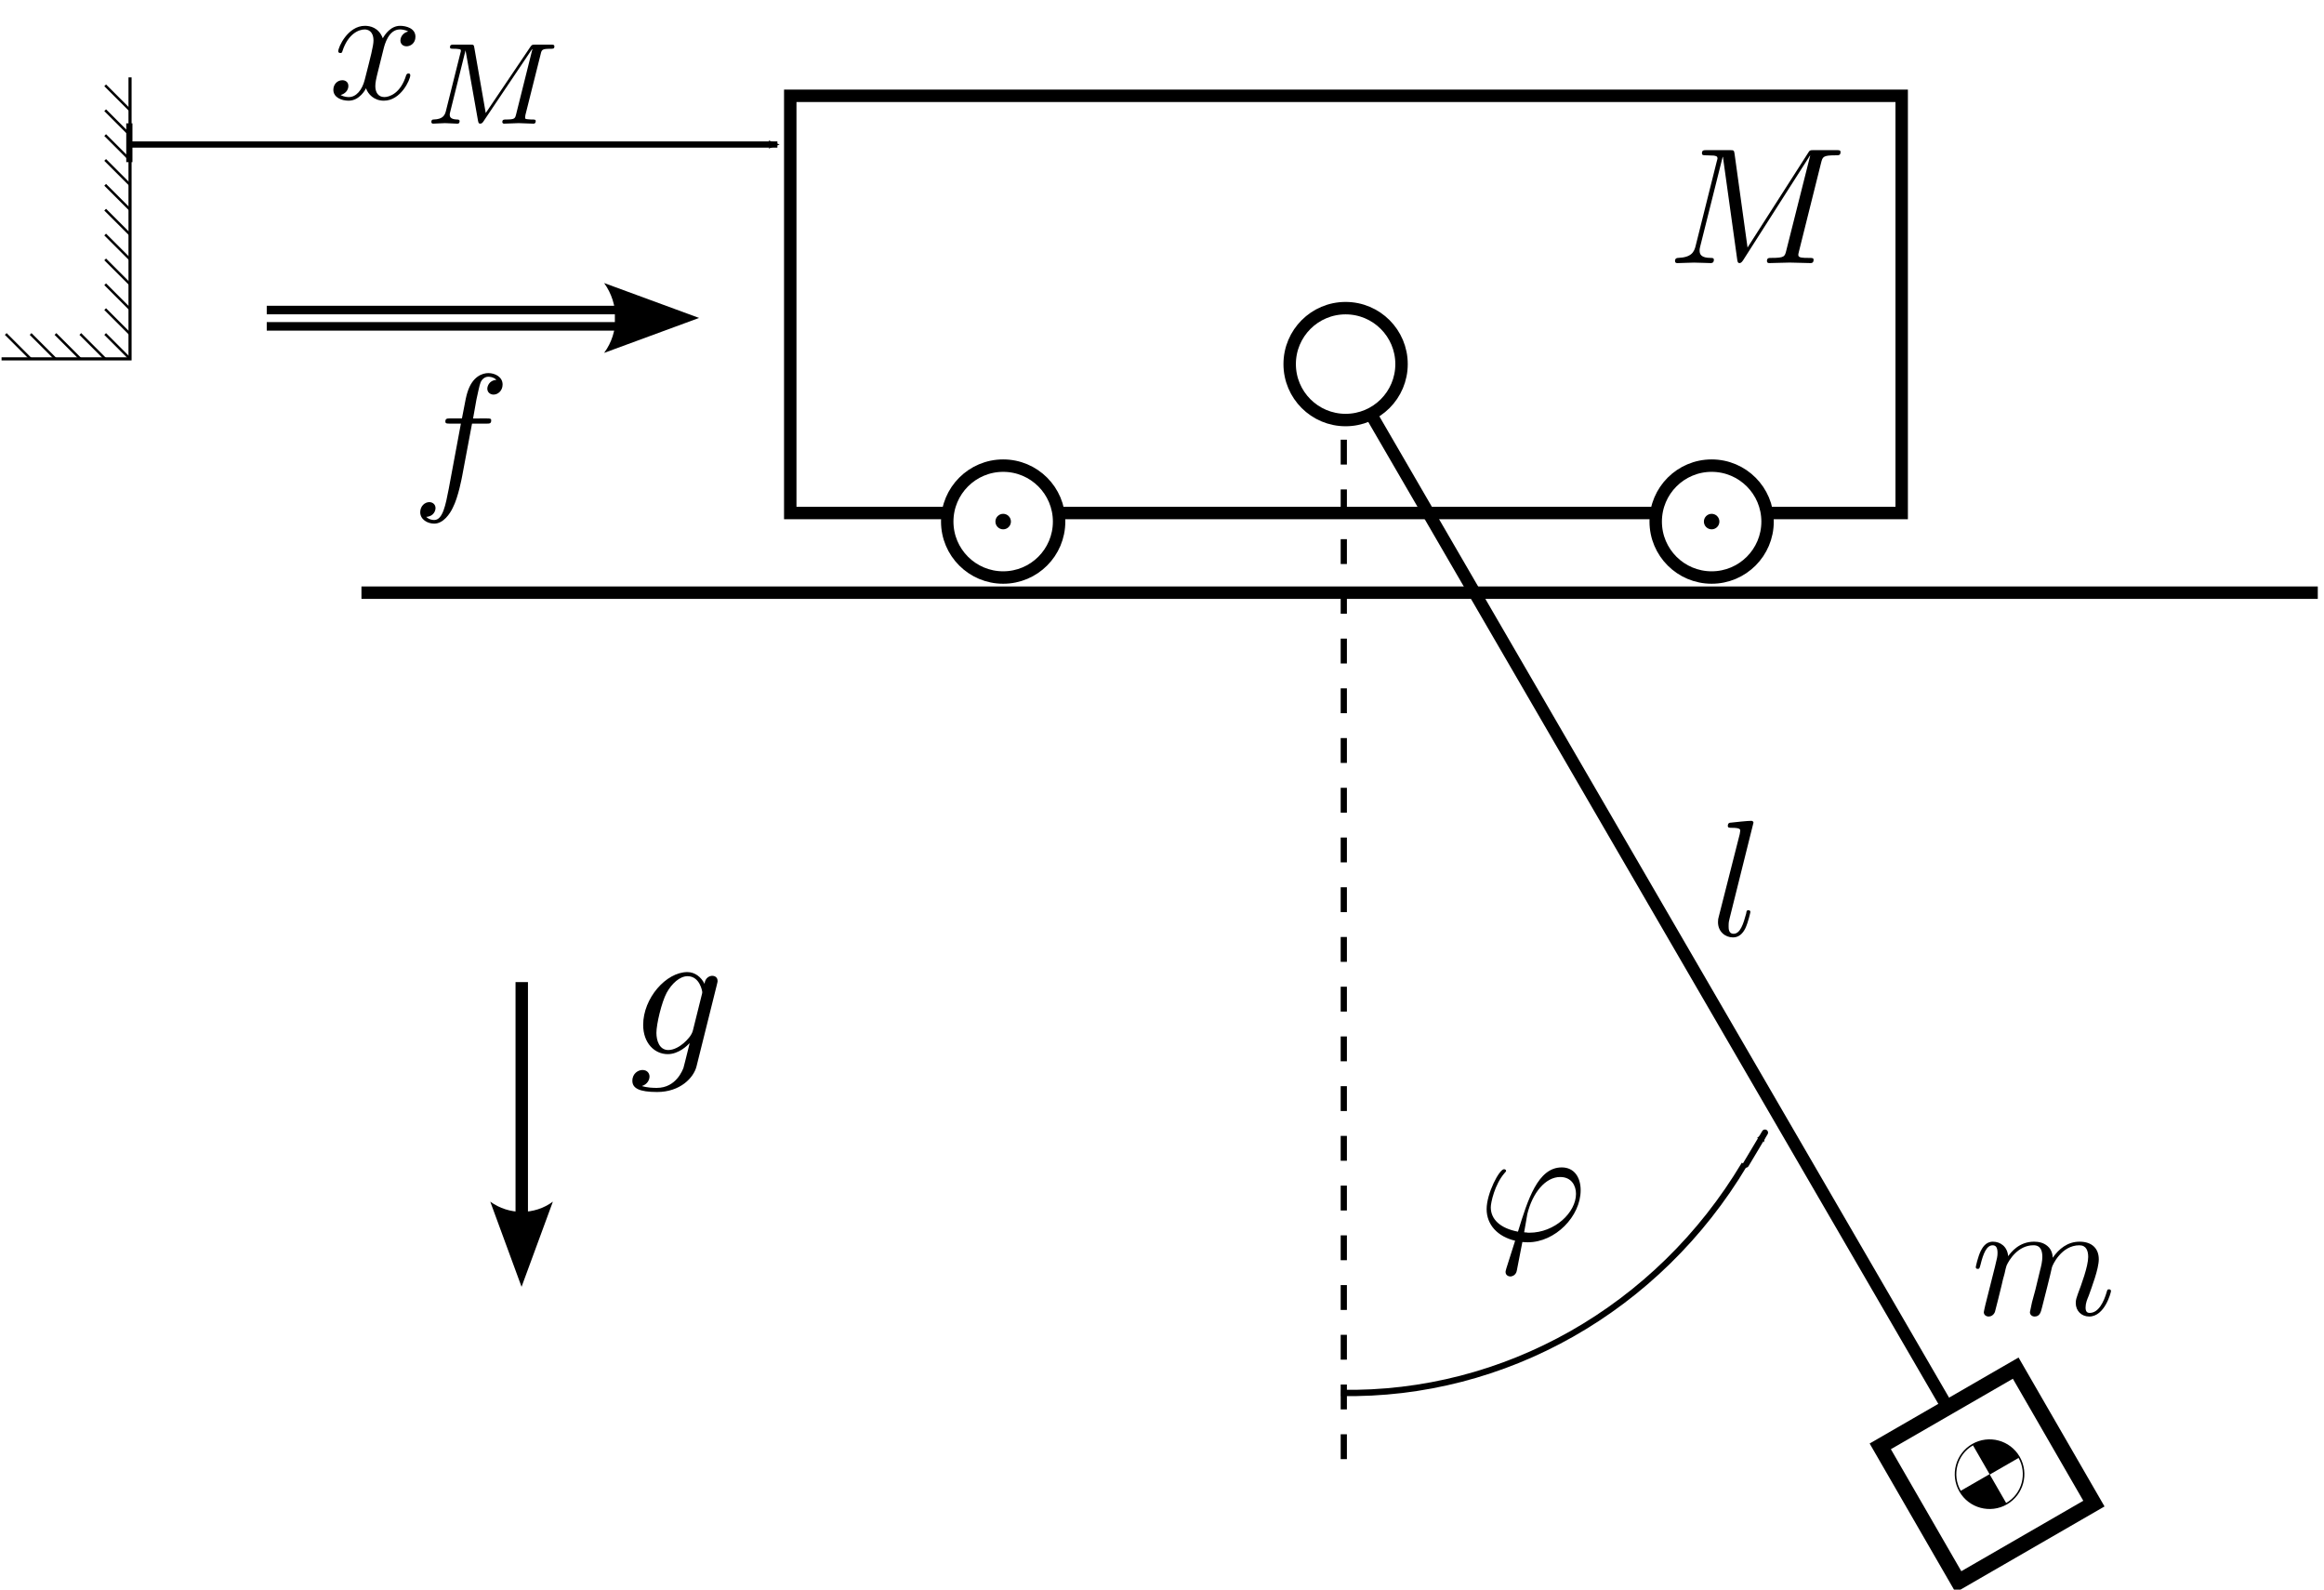 <?xml version="1.0" encoding="UTF-8" standalone="no"?>
<!-- Created with Inkscape (http://www.inkscape.org/) -->

<svg
   id="svg3407"
   version="1.1"
   inkscape:version="1.2 (dc2aedaf03, 2022-05-15)"
   width="186.98"
   height="127.865"
   xml:space="preserve"
   sodipodi:docname="sketch.svg"
   inkscape:export-filename="sketch.pdf"
   inkscape:export-xdpi="300"
   inkscape:export-ydpi="300"
   xmlns:inkscape="http://www.inkscape.org/namespaces/inkscape"
   xmlns:sodipodi="http://sodipodi.sourceforge.net/DTD/sodipodi-0.dtd"
   xmlns:xlink="http://www.w3.org/1999/xlink"
   xmlns="http://www.w3.org/2000/svg"
   xmlns:svg="http://www.w3.org/2000/svg"
   xmlns:rdf="http://www.w3.org/1999/02/22-rdf-syntax-ns#"
   xmlns:cc="http://creativecommons.org/ns#"
   xmlns:dc="http://purl.org/dc/elements/1.1/"
   xmlns:ns1="http://www.iki.fi/pav/software/textext/"><sodipodi:namedview
     pagecolor="#ffffff"
     bordercolor="#666666"
     borderopacity="1"
     objecttolerance="10"
     gridtolerance="10"
     guidetolerance="10"
     inkscape:pageopacity="0"
     inkscape:pageshadow="2"
     inkscape:window-width="1920"
     inkscape:window-height="1137"
     id="namedview3409"
     showgrid="false"
     inkscape:zoom="5.6568542"
     inkscape:cx="80.610174"
     inkscape:cy="74.599766"
     inkscape:window-x="1912"
     inkscape:window-y="-8"
     inkscape:window-maximized="1"
     inkscape:current-layer="g3417"
     fit-margin-top="0"
     fit-margin-left="0"
     fit-margin-right="0"
     fit-margin-bottom="0"
     inkscape:document-units="mm"
     units="mm"
     showguides="true"
     inkscape:guide-bbox="true"
     inkscape:showpageshadow="2"
     inkscape:pagecheckerboard="0"
     inkscape:deskcolor="#d1d1d1"><sodipodi:guide
       orientation="0,1"
       position="107.952,98.594"
       id="guide3367"
       inkscape:locked="false" /><sodipodi:guide
       orientation="1,0"
       position="107.952,106.864"
       id="guide3369"
       inkscape:locked="false" /><sodipodi:guide
       orientation="0,1"
       position="37.96,86.291"
       id="guide3173"
       inkscape:locked="false" /><inkscape:grid
       type="xygrid"
       id="grid3195"
       empspacing="5"
       visible="true"
       enabled="true"
       snapvisiblegridlinesonly="true"
       originx="20.462"
       originy="-1.6884287e-06"
       spacingx="1"
       spacingy="1" /></sodipodi:namedview><defs
     id="defs3411"><marker
   inkscape:stockid="Arrow2Mstart"
   orient="auto"
   refY="0"
   refX="0"
   id="Arrow2Mstart"
   style="overflow:visible"><path
     id="path4358"
     style="font-size:12px;fill-rule:evenodd;stroke-width:0.625;stroke-linejoin:round"
     d="M 8.719,4.034 -2.207,0.016 8.719,-4.002 c -1.745,2.372 -1.735,5.617 -6e-7,8.035 z"
     transform="scale(0.6)"
     inkscape:connector-curvature="0" /></marker><inkscape:perspective
   sodipodi:type="inkscape:persp3d"
   inkscape:vp_x="0 : 0.5 : 1"
   inkscape:vp_y="0 : 1000 : 0"
   inkscape:vp_z="1 : 0.5 : 1"
   inkscape:persp3d-origin="0.5 : 0.33333333 : 1"
   id="perspective3415" /><defs
   id="defs3956">
<g
   id="g3958">
<symbol
   style="overflow:visible"
   overflow="visible"
   id="textext-1af510b9-0">
<path
   style="stroke:none"
   d=""
   id="path3961"
   inkscape:connector-curvature="0" />
</symbol>
<symbol
   style="overflow:visible"
   overflow="visible"
   id="textext-1af510b9-1">
<path
   style="stroke:none"
   d="M 3.484,-0.562 C 3.594,-0.156 3.953,0.109 4.375,0.109 4.719,0.109 4.953,-0.125 5.109,-0.438 5.281,-0.797 5.406,-1.406 5.406,-1.422 c 0,-0.109 -0.078,-0.109 -0.109,-0.109 -0.109,0 -0.109,0.047 -0.141,0.188 -0.141,0.562 -0.328,1.234 -0.75,1.234 -0.203,0 -0.312,-0.125 -0.312,-0.453 0,-0.219 0.125,-0.688 0.203,-1.047 0.094,-0.359 0.188,-0.719 0.281,-1.078 0.031,-0.141 0.125,-0.516 0.172,-0.672 0.047,-0.234 0.141,-0.609 0.141,-0.672 0,-0.172 -0.141,-0.266 -0.281,-0.266 -0.047,0 -0.312,0.016 -0.391,0.344 -0.188,0.734 -0.625,2.484 -0.75,3 -0.016,0.047 -0.406,0.844 -1.141,0.844 -0.516,0 -0.609,-0.453 -0.609,-0.812 0,-0.562 0.281,-1.344 0.531,-2.031 0.125,-0.312 0.172,-0.453 0.172,-0.641 0,-0.438 -0.312,-0.812 -0.812,-0.812 -0.953,0 -1.312,1.453 -1.312,1.531 0,0.109 0.094,0.109 0.109,0.109 0.109,0 0.109,-0.031 0.156,-0.188 0.25,-0.859 0.641,-1.234 1.016,-1.234 0.094,0 0.25,0.016 0.25,0.328 0,0.234 -0.109,0.531 -0.172,0.672 -0.375,1 -0.578,1.609 -0.578,2.094 0,0.953 0.688,1.203 1.219,1.203 0.656,0 1.016,-0.453 1.188,-0.672 z m 0,0"
   id="path3964"
   inkscape:connector-curvature="0" />
</symbol>
<symbol
   style="overflow:visible"
   overflow="visible"
   id="textext-1af510b9-2">
<path
   style="stroke:none"
   d="M 3.328,-3.016 C 3.391,-3.266 3.625,-4.188 4.312,-4.188 c 0.047,0 0.297,0 0.5,0.125 C 4.531,-4 4.344,-3.766 4.344,-3.516 c 0,0.156 0.109,0.344 0.375,0.344 0.219,0 0.531,-0.172 0.531,-0.578 0,-0.516 -0.578,-0.656 -0.922,-0.656 -0.578,0 -0.922,0.531 -1.047,0.75 -0.25,-0.656 -0.781,-0.75 -1.078,-0.75 -1.031,0 -1.609,1.281 -1.609,1.531 0,0.109 0.109,0.109 0.125,0.109 0.078,0 0.109,-0.031 0.125,-0.109 0.344,-1.062 1,-1.312 1.344,-1.312 0.188,0 0.531,0.094 0.531,0.672 0,0.312 -0.172,0.969 -0.531,2.375 -0.156,0.609 -0.516,1.031 -0.953,1.031 -0.062,0 -0.281,0 -0.5,-0.125 0.25,-0.062 0.469,-0.266 0.469,-0.547 0,-0.266 -0.219,-0.344 -0.359,-0.344 -0.312,0 -0.547,0.25 -0.547,0.578 0,0.453 0.484,0.656 0.922,0.656 0.672,0 1.031,-0.703 1.047,-0.75 0.125,0.359 0.484,0.75 1.078,0.75 1.031,0 1.594,-1.281 1.594,-1.531 0,-0.109 -0.078,-0.109 -0.109,-0.109 -0.094,0 -0.109,0.047 -0.141,0.109 -0.328,1.078 -1,1.312 -1.312,1.312 -0.391,0 -0.547,-0.312 -0.547,-0.656 0,-0.219 0.047,-0.438 0.156,-0.875 l 0.344,-1.375 z m 0,0"
   id="path3967"
   inkscape:connector-curvature="0" />
</symbol>
<symbol
   style="overflow:visible"
   overflow="visible"
   id="textext-1af510b9-3">
<path
   style="stroke:none"
   d="m 0.875,-0.594 c -0.031,0.156 -0.094,0.391 -0.094,0.438 0,0.172 0.141,0.266 0.297,0.266 0.125,0 0.297,-0.078 0.375,-0.281 0,-0.016 0.125,-0.484 0.188,-0.734 C 1.703,-1.203 1.781,-1.5 1.859,-1.797 1.906,-2.031 1.969,-2.25 2.031,-2.469 c 0.031,-0.172 0.109,-0.469 0.125,-0.5 0.141,-0.312 0.672,-1.219 1.625,-1.219 0.453,0 0.531,0.375 0.531,0.703 0,0.25 -0.062,0.531 -0.141,0.828 C 4.047,-2.156 4,-1.953 3.891,-1.5 3.781,-1.141 3.781,-1.078 3.688,-0.75 c -0.031,0.203 -0.125,0.547 -0.125,0.594 0,0.172 0.141,0.266 0.281,0.266 0.312,0 0.375,-0.25 0.453,-0.562 0.141,-0.562 0.516,-2.016 0.594,-2.406 0.031,-0.125 0.562,-1.328 1.656,-1.328 0.422,0 0.531,0.344 0.531,0.703 0,0.562 -0.422,1.703 -0.625,2.234 -0.078,0.234 -0.125,0.344 -0.125,0.547 0,0.469 0.344,0.812 0.812,0.812 0.938,0 1.312,-1.453 1.312,-1.531 0,-0.109 -0.094,-0.109 -0.125,-0.109 -0.094,0 -0.094,0.031 -0.141,0.188 -0.156,0.531 -0.469,1.234 -1.016,1.234 -0.172,0 -0.25,-0.094 -0.25,-0.328 0,-0.25 0.094,-0.484 0.188,-0.703 0.188,-0.531 0.609,-1.625 0.609,-2.203 0,-0.641 -0.406,-1.062 -1.156,-1.062 -0.734,0 -1.25,0.438 -1.625,0.969 0,-0.125 -0.031,-0.469 -0.312,-0.703 -0.25,-0.219 -0.562,-0.266 -0.812,-0.266 -0.906,0 -1.391,0.641 -1.562,0.875 -0.047,-0.578 -0.469,-0.875 -0.922,-0.875 -0.453,0 -0.641,0.391 -0.734,0.562 -0.172,0.359 -0.297,0.938 -0.297,0.969 0,0.109 0.094,0.109 0.109,0.109 0.109,0 0.109,-0.016 0.172,-0.234 0.172,-0.703 0.375,-1.188 0.734,-1.188 0.156,0 0.297,0.078 0.297,0.453 0,0.219 -0.031,0.328 -0.156,0.844 L 0.875,-0.594 z m 0,0"
   id="path3970"
   inkscape:connector-curvature="0" />
</symbol>
<symbol
   style="overflow:visible"
   overflow="visible"
   id="textext-1af510b9-4">
<path
   style="stroke:none"
   d="M 9.234,-6.047 C 9.328,-6.406 9.344,-6.5 10.094,-6.5 c 0.219,0 0.312,0 0.312,-0.203 0,-0.109 -0.094,-0.109 -0.266,-0.109 l -1.312,0 c -0.266,0 -0.281,0 -0.391,0.188 L 4.797,-0.938 4.016,-6.578 C 3.984,-6.812 3.969,-6.812 3.703,-6.812 l -1.359,0 c -0.188,0 -0.297,0 -0.297,0.188 0,0.125 0.094,0.125 0.281,0.125 0.141,0 0.312,0.016 0.438,0.016 0.156,0.031 0.219,0.047 0.219,0.172 0,0.031 -0.016,0.062 -0.047,0.188 l -1.266,5.062 c -0.094,0.406 -0.266,0.719 -1.078,0.75 -0.047,0 -0.172,0.016 -0.172,0.188 0,0.094 0.062,0.125 0.141,0.125 0.312,0 0.656,-0.031 1,-0.031 C 1.891,-0.031 2.25,0 2.578,0 c 0.047,0 0.188,0 0.188,-0.203 0,-0.109 -0.109,-0.109 -0.188,-0.109 -0.562,0 -0.672,-0.203 -0.672,-0.438 0,-0.062 0,-0.125 0.031,-0.234 l 1.359,-5.422 0.016,0 0.859,6.172 C 4.188,-0.109 4.203,0 4.312,0 4.422,0 4.484,-0.109 4.531,-0.172 l 4.031,-6.312 0.016,0 -1.438,5.703 c -0.094,0.391 -0.109,0.469 -0.906,0.469 -0.156,0 -0.266,0 -0.266,0.188 C 5.969,0 6.078,0 6.109,0 6.391,0 7.062,-0.031 7.344,-0.031 7.75,-0.031 8.188,0 8.594,0 8.656,0 8.781,0 8.781,-0.203 8.781,-0.312 8.688,-0.312 8.5,-0.312 c -0.359,0 -0.641,0 -0.641,-0.172 0,-0.047 0,-0.062 0.047,-0.25 l 1.328,-5.312 z m 0,0"
   id="path3973"
   inkscape:connector-curvature="0" />
</symbol>
<symbol
   style="overflow:visible"
   overflow="visible"
   id="textext-1af510b9-5">
<path
   style="stroke:none"
   d="m 2.578,-6.812 c 0,0 0,-0.109 -0.141,-0.109 -0.219,0 -0.953,0.078 -1.219,0.109 -0.078,0 -0.188,0.016 -0.188,0.203 0,0.109 0.109,0.109 0.25,0.109 0.484,0 0.5,0.094 0.5,0.172 L 1.75,-6.125 0.484,-1.141 C 0.453,-1.031 0.438,-0.969 0.438,-0.812 c 0,0.578 0.438,0.922 0.906,0.922 0.328,0 0.578,-0.203 0.75,-0.562 0.172,-0.375 0.297,-0.953 0.297,-0.969 0,-0.109 -0.094,-0.109 -0.125,-0.109 -0.094,0 -0.109,0.047 -0.125,0.188 C 1.969,-0.703 1.781,-0.109 1.375,-0.109 c -0.297,0 -0.297,-0.312 -0.297,-0.453 0,-0.25 0.016,-0.297 0.062,-0.484 l 1.438,-5.766 z m 0,0"
   id="path3976"
   inkscape:connector-curvature="0" />
</symbol>
<symbol
   style="overflow:visible"
   overflow="visible"
   id="textext-1af510b9-6">
<path
   style="stroke:none"
   d="M 4.688,-3.766 C 4.703,-3.812 4.719,-3.875 4.719,-3.938 c 0,-0.172 -0.109,-0.266 -0.281,-0.266 -0.094,0 -0.375,0.062 -0.406,0.422 -0.188,-0.359 -0.531,-0.625 -0.938,-0.625 -1.125,0 -2.359,1.391 -2.359,2.828 0,0.984 0.594,1.578 1.312,1.578 0.594,0 1.062,-0.469 1.156,-0.578 L 3.219,-0.562 C 3.016,0.312 2.891,0.734 2.891,0.75 2.844,0.844 2.516,1.828 1.453,1.828 1.266,1.828 0.938,1.812 0.656,1.719 0.953,1.641 1.062,1.375 1.062,1.203 c 0,-0.156 -0.109,-0.344 -0.375,-0.344 -0.219,0 -0.531,0.172 -0.531,0.578 0,0.406 0.359,0.609 1.312,0.609 1.25,0 1.969,-0.781 2.125,-1.375 l 1.094,-4.438 z M 3.406,-1.281 C 3.344,-1.016 3.109,-0.766 2.891,-0.578 2.688,-0.406 2.375,-0.219 2.078,-0.219 c -0.5,0 -0.641,-0.516 -0.641,-0.922 0,-0.469 0.281,-1.656 0.562,-2.156 C 2.266,-3.781 2.688,-4.188 3.109,-4.188 c 0.656,0 0.797,0.812 0.797,0.859 0,0.047 -0.016,0.109 -0.031,0.141 l -0.469,1.906 z m 0,0"
   id="path3979"
   inkscape:connector-curvature="0" />
</symbol>
<symbol
   style="overflow:visible"
   overflow="visible"
   id="textext-1af510b9-7">
<path
   style="stroke:none"
   d=""
   id="path3982"
   inkscape:connector-curvature="0" />
</symbol>
<symbol
   style="overflow:visible"
   overflow="visible"
   id="textext-1af510b9-8">
<path
   style="stroke:none"
   d="m 2.844,-2.75 0.672,0 C 3.656,-2.75 3.75,-2.75 3.75,-2.906 3.75,-3 3.656,-3 3.531,-3 l -0.641,0 c 0.156,-0.891 0.203,-1.203 0.266,-1.406 0.031,-0.156 0.188,-0.297 0.359,-0.297 0,0 0.188,0 0.328,0.078 -0.297,0.094 -0.312,0.344 -0.312,0.375 0,0.156 0.125,0.266 0.281,0.266 0.188,0 0.391,-0.156 0.391,-0.422 0,-0.328 -0.328,-0.5 -0.688,-0.5 -0.312,0 -0.656,0.172 -0.844,0.516 C 2.531,-4.125 2.484,-3.812 2.328,-3 L 1.781,-3 c -0.141,0 -0.234,0 -0.234,0.156 0,0.094 0.094,0.094 0.219,0.094 l 0.516,0 c 0,0.047 -0.438,2.547 -0.609,3.297 -0.031,0.156 -0.156,0.672 -0.484,0.672 -0.016,0 -0.172,0 -0.312,-0.078 0.281,-0.094 0.312,-0.344 0.312,-0.375 C 1.188,0.609 1.062,0.5 0.906,0.5 c -0.188,0 -0.391,0.156 -0.391,0.422 0,0.312 0.328,0.5 0.672,0.5 0.438,0 0.75,-0.453 0.828,-0.609 0.25,-0.469 0.422,-1.328 0.438,-1.406 L 2.844,-2.75 z m 0,0"
   id="path3985"
   inkscape:connector-curvature="0" />
</symbol>
<symbol
   style="overflow:visible"
   overflow="visible"
   id="textext-1af510b9-9">
<path
   style="stroke:none"
   d=""
   id="path3988"
   inkscape:connector-curvature="0" />
</symbol>
<symbol
   style="overflow:visible"
   overflow="visible"
   id="textext-1af510b9-10">
<path
   style="stroke:none"
   d="m 2.328,-4.438 c 0,-0.188 0,-0.188 -0.203,-0.188 -0.453,0.438 -1.078,0.438 -1.359,0.438 l 0,0.25 c 0.156,0 0.625,0 1,-0.188 l 0,3.547 c 0,0.234 0,0.328 -0.688,0.328 l -0.266,0 0,0.25 c 0.125,0 0.984,-0.031 1.234,-0.031 0.219,0 1.094,0.031 1.25,0.031 l 0,-0.25 -0.266,0 c -0.703,0 -0.703,-0.094 -0.703,-0.328 l 0,-3.859 z m 0,0"
   id="path3991"
   inkscape:connector-curvature="0" />
</symbol>
<symbol
   style="overflow:visible"
   overflow="visible"
   id="textext-1af510b9-11">
<path
   style="stroke:none"
   d="m 3.516,-1.266 -0.234,0 c -0.016,0.156 -0.094,0.562 -0.188,0.625 -0.047,0.047 -0.578,0.047 -0.688,0.047 l -1.281,0 c 0.734,-0.641 0.984,-0.844 1.391,-1.172 0.516,-0.406 1,-0.844 1,-1.5 0,-0.844 -0.734,-1.359 -1.625,-1.359 -0.859,0 -1.453,0.609 -1.453,1.25 0,0.344 0.297,0.391 0.375,0.391 0.156,0 0.359,-0.125 0.359,-0.375 0,-0.125 -0.047,-0.375 -0.406,-0.375 C 0.984,-4.219 1.453,-4.375 1.781,-4.375 c 0.703,0 1.062,0.547 1.062,1.109 0,0.609 -0.438,1.078 -0.656,1.328 L 0.516,-0.266 C 0.438,-0.203 0.438,-0.188 0.438,0 l 2.875,0 0.203,-1.266 z m 0,0"
   id="path3994"
   inkscape:connector-curvature="0" />
</symbol>
</g>
</defs>












<inkscape:perspective
   id="perspective4307"
   inkscape:persp3d-origin="0.5 : 0.33333333 : 1"
   inkscape:vp_z="1 : 0.5 : 1"
   inkscape:vp_y="0 : 1000 : 0"
   inkscape:vp_x="0 : 0.5 : 1"
   sodipodi:type="inkscape:persp3d" /><marker
   style="overflow:visible"
   id="Arrow2Mstart-7"
   refX="0"
   refY="0"
   orient="auto"
   inkscape:stockid="Arrow2Mstart"><path
     transform="scale(0.6,0.6)"
     d="M 8.719,4.034 -2.207,0.016 8.719,-4.002 c -1.745,2.372 -1.735,5.617 -6e-7,8.035 z"
     style="fill-rule:evenodd;stroke-width:0.625;stroke-linejoin:round"
     id="path4352"
     inkscape:connector-curvature="0" /></marker><marker
   style="overflow:visible"
   id="Arrow2Mstart-4"
   refX="0"
   refY="0"
   orient="auto"
   inkscape:stockid="Arrow2Mstart"><path
     transform="scale(0.6,0.6)"
     d="M 8.719,4.034 -2.207,0.016 8.719,-4.002 c -1.745,2.372 -1.735,5.617 -6e-7,8.035 z"
     style="fill-rule:evenodd;stroke-width:0.625;stroke-linejoin:round"
     id="path4352-7"
     inkscape:connector-curvature="0" /></marker>









<marker
   inkscape:stockid="Arrow2Mstart"
   orient="auto"
   refY="0"
   refX="0"
   id="Arrow2Mstart-2"
   style="overflow:visible"><path
     id="path3815"
     style="fill-rule:evenodd;stroke-width:0.625;stroke-linejoin:round"
     d="M 8.719,4.034 -2.207,0.016 8.719,-4.002 c -1.745,2.372 -1.735,5.617 -6e-7,8.035 z"
     transform="scale(0.6,0.6)"
     inkscape:connector-curvature="0" /></marker><marker
   inkscape:stockid="Arrow2Mstart"
   orient="auto"
   refY="0"
   refX="0"
   id="Arrow2Mstart-22"
   style="overflow:visible"><path
     id="path4358-5"
     style="font-size:12px;fill-rule:evenodd;stroke-width:0.625;stroke-linejoin:round"
     d="M 8.719,4.034 -2.207,0.016 8.719,-4.002 c -1.745,2.372 -1.735,5.617 -6e-7,8.035 z"
     transform="scale(0.6)"
     inkscape:connector-curvature="0" /></marker><marker
   inkscape:stockid="Arrow2Mstart"
   orient="auto"
   refY="0"
   refX="0"
   id="marker15447"
   style="overflow:visible"><path
     id="path15445"
     style="font-size:12px;fill-rule:evenodd;stroke-width:0.625;stroke-linejoin:round"
     d="M 8.719,4.034 -2.207,0.016 8.719,-4.002 c -1.745,2.372 -1.735,5.617 -6e-7,8.035 z"
     transform="scale(0.6)"
     inkscape:connector-curvature="0" /></marker></defs><g
     id="g3417"
     inkscape:groupmode="layer"
     inkscape:label="pendel_wagen_AB"
     transform="matrix(1.25 0 0 -1.25 -14.395 96.975)"><path
       id="path3421"
       style="fill:#ffffff;fill-opacity:1;fill-rule:nonzero;stroke:#000000;stroke-width:0.8;stroke-linecap:butt;stroke-linejoin:miter;stroke-miterlimit:4;stroke-opacity:1;stroke-dasharray:none"
       d="m 62.381,71.415 71.537,0 0,-26.847 -71.537,0 0,26.847 z"
       inkscape:connector-curvature="0"
       inkscape:export-filename="..\Documents\portalkran.png"
       inkscape:export-xdpi="300"
       inkscape:export-ydpi="300" /><path
       id="path3545"
       style="fill:none;stroke:#000000;stroke-width:0.4;stroke-linecap:butt;stroke-linejoin:miter;stroke-miterlimit:4;stroke-opacity:1;stroke-dasharray:1.6, 1.6;stroke-dashoffset:2.88"
       d="m 98.009,49.606 0,-66.622"
       inkscape:connector-curvature="0" /><path
       d="m 34.781,39.442 125.919,0 -125.919,0 z"
       style="fill:#ffffff;fill-opacity:1;fill-rule:nonzero;stroke:#000000;stroke-width:0.8;stroke-linecap:butt;stroke-linejoin:miter;stroke-miterlimit:4;stroke-opacity:1;stroke-dasharray:none;display:inline"
       id="path5052"
       inkscape:connector-curvature="0" /><g
       id="g3931"
       transform="matrix(-1.5,0,0,-1.5,215.764,158.015)"><path
         sodipodi:open="true"
         sodipodi:end="1.3723072"
         sodipodi:start="0.32790083"
         transform="matrix(-2.426,0.551,0.561,2.511,106.556,-36.438)"
         d="m 30.02,49.171 c -0.908,2.668 -3.166,4.652 -5.929,5.207"
         sodipodi:ry="7.910008"
         sodipodi:rx="7.910008"
         sodipodi:cy="46.623219"
         sodipodi:cx="22.531538"
         id="path4865"
         style="fill:none;stroke:#000000;stroke-width:0.105;stroke-miterlimit:4;stroke-opacity:1;stroke-dasharray:none;stroke-dashoffset:0"
         sodipodi:type="arc" /><path
         style="fill:#ffffff;fill-opacity:1;stroke:#000000;stroke-width:0.267;stroke-linecap:round;stroke-miterlimit:4;stroke-opacity:1;stroke-dasharray:none;stroke-dashoffset:0;marker-start:url(#Arrow2Mstart);display:inline"
         d="m 60.432,102.212 0.819,1.371"
         id="path3261"
         inkscape:connector-curvature="0"
         sodipodi:nodetypes="cc" /></g><g
       id="g3944"
       transform="matrix(1.5,0,0,1.5,-68.039,-44.276)"><path
         d="m 128.883,58.862 c 0,-1.326 -1.073,-2.4 -2.4,-2.4 -1.325,0 -2.4,1.074 -2.4,2.4 0,1.325 1.075,2.4 2.4,2.4 1.327,0 2.4,-1.075 2.4,-2.4 z"
         style="fill:#ffffff;fill-opacity:1;fill-rule:nonzero;stroke:#000000;stroke-width:0.533;stroke-linecap:butt;stroke-linejoin:miter;stroke-miterlimit:4;stroke-opacity:1;stroke-dasharray:none"
         id="path3120-0"
         inkscape:connector-curvature="0" /><path
         id="path5307"
         style="fill:#000000;fill-opacity:1;fill-rule:nonzero;stroke:#000000;stroke-width:0.267;stroke-linecap:butt;stroke-linejoin:miter;stroke-miterlimit:4;stroke-opacity:1;stroke-dasharray:none"
         d="m 126.682,58.862 c 0,-0.11 -0.089,-0.199 -0.199,-0.199 -0.11,0 -0.199,0.089 -0.199,0.199 0,0.11 0.089,0.199 0.199,0.199 0.11,0 0.199,-0.089 0.199,-0.199 z"
         inkscape:connector-curvature="0" /></g><path
       d="m 79.685,44.017 c 0,-1.99 -1.61,-3.6 -3.6,-3.6 -1.987,0 -3.6,1.61 -3.6,3.6 0,1.988 1.613,3.6 3.6,3.6 1.99,0 3.6,-1.612 3.6,-3.6 z"
       style="fill:#ffffff;fill-opacity:1;fill-rule:nonzero;stroke:#000000;stroke-width:0.8;stroke-linecap:butt;stroke-linejoin:miter;stroke-miterlimit:4;stroke-opacity:1;stroke-dasharray:none"
       id="path3950"
       inkscape:connector-curvature="0" /><path
       id="path3952"
       style="fill:#000000;fill-opacity:1;fill-rule:nonzero;stroke:#000000;stroke-width:0.4;stroke-linecap:butt;stroke-linejoin:miter;stroke-miterlimit:4;stroke-opacity:1;stroke-dasharray:none"
       d="m 76.384,44.017 c 0,-0.165 -0.134,-0.299 -0.299,-0.299 -0.165,0 -0.299,0.134 -0.299,0.299 0,0.165 0.134,0.299 0.299,0.299 0.165,0 0.299,-0.134 0.299,-0.299 z"
       inkscape:connector-curvature="0" /><path
       d="m 52.959,57.104 -24.274,0"
       style="fill:none;stroke:#000000;stroke-width:1.6;stroke-linecap:butt;stroke-linejoin:miter;stroke-miterlimit:4;stroke-opacity:1;stroke-dasharray:none"
       id="path3423-6"
       inkscape:connector-curvature="0" /><path
       d="m 50.401,59.367 6.113,-2.246 -6.113,-2.249 c 0.977,1.326 0.971,3.144 0,4.495 z"
       style="fill:#000000;fill-opacity:1;fill-rule:evenodd;stroke:none"
       id="path3425-8"
       inkscape:connector-curvature="0" /><path
       inkscape:connector-curvature="0"
       id="path5011"
       style="fill:#ffffff;stroke:#ffffff;stroke-width:0.5;stroke-linecap:butt;stroke-linejoin:miter;stroke-miterlimit:4;stroke-opacity:1;stroke-dasharray:none"
       d="m 51.092,57.104 -22.496,0" /><path
       style="font-style:normal;font-variant:normal;font-weight:normal;font-stretch:normal;letter-spacing:normal;word-spacing:normal;text-anchor:start;fill:#000000;fill-opacity:1;fill-rule:evenodd;stroke:#000000;stroke-width:0;stroke-linecap:butt;stroke-linejoin:miter;stroke-miterlimit:10.433;stroke-opacity:1;stroke-dasharray:none;stroke-dashoffset:0"
       inkscape:connector-curvature="0"
       d="m 57.666,14.248 0,0.012 0,0.012 0.012,0.012 0,0.012 0,0.024 0.012,0.024 0,0.012 0,0.012 0,0.012 0.012,0.012 0,0.012 0,0.012 0,0.012 0,0 0,0.012 0,0.012 0,0 0,0.012 c 0,0.204 -0.144,0.324 -0.348,0.324 -0.12,0 -0.444,-0.084 -0.492,-0.516 -0.216,0.444 -0.624,0.756 -1.104,0.756 l 0.012,-0.264 c 0.792,0 0.948,-0.972 0.948,-1.032 0,-0.06 -0.024,-0.132 -0.036,-0.18 l -0.564,-2.268 c -0.072,-0.312 -0.348,-0.612 -0.612,-0.84 -0.252,-0.216 -0.624,-0.432 -0.972,-0.432 -0.588,0 -0.768,0.624 -0.768,1.104 0,0.564 0.336,1.98 0.66,2.58 0.324,0.588 0.84,1.068 1.344,1.068 l -0.012,0.264 c -1.368,0 -2.844,-1.68 -2.844,-3.396 0,-1.176 0.732,-1.884 1.584,-1.884 0.708,0 1.272,0.564 1.392,0.696 l 0.012,-0.012 c -0.252,-1.056 -0.396,-1.548 -0.396,-1.572 -0.048,-0.108 -0.456,-1.284 -1.716,-1.284 -0.228,0 -0.624,0.012 -0.96,0.12 0.36,0.108 0.492,0.408 0.492,0.612 0,0.192 -0.132,0.42 -0.456,0.42 -0.264,0 -0.648,-0.216 -0.648,-0.696 0,-0.48 0.444,-0.72 1.596,-0.72 1.488,0 2.352,0.924 2.532,1.644 z"
       id="path5550" /><path
       d="m 45.098,-1.638 0,16.021"
       style="fill:none;stroke:#000000;stroke-width:0.8;stroke-linecap:butt;stroke-linejoin:miter;stroke-miterlimit:4;stroke-opacity:1;stroke-dasharray:none"
       id="path5633"
       inkscape:connector-curvature="0" /><path
       d="m 43.072,0.254 2.014,-5.48 2.016,5.48 c -1.189,-0.876 -2.819,-0.871 -4.03,0 z"
       style="fill:#000000;fill-opacity:1;fill-rule:evenodd;stroke:none"
       id="path5635"
       inkscape:connector-curvature="0" /><g
       id="g3356"
       transform="matrix(-1,0,0,-1,195.229,109.194)"><path
         style="fill:none;stroke:#000000;stroke-width:0.8px;stroke-linecap:butt;stroke-linejoin:miter;stroke-opacity:1"
         d="m 97.352,55.031 -37.566,64.69 -1.655,2.851"
         id="path3139"
         inkscape:connector-curvature="0"
         sodipodi:nodetypes="ccc" /><rect
         style="fill:none;stroke:#000000;stroke-width:1"
         id="rect3143"
         width="10.067"
         height="10.067"
         x="106.571"
         y="76.636"
         transform="matrix(0.866,0.5,-0.5,0.866,0,0)" /><g
         style="display:inline"
         id="g3362"
         transform="matrix(0.068,-0.118,-0.118,-0.068,135.309,116.734)"><path
           sodipodi:open="true"
           sodipodi:end="3.1415927"
           sodipodi:start="0"
           transform="matrix(0.282,0,0,0.282,-59.889,393.715)"
           d="m -985.938,273.687 c 0,31.497 -25.534,57.031 -57.031,57.031 -31.497,0 -57.031,-25.534 -57.031,-57.031 0,-10e-6 0,-10e-6 0,-10e-6"
           sodipodi:ry="57.03125"
           sodipodi:rx="57.03125"
           sodipodi:cy="273.68665"
           sodipodi:cx="-1042.9688"
           id="path3364"
           style="fill:#000000;fill-opacity:1;stroke:none"
           sodipodi:type="arc" /><path
           sodipodi:type="arc"
           style="fill:#ffffff;stroke:none"
           id="path3366"
           sodipodi:cx="-1042.9688"
           sodipodi:cy="273.68665"
           sodipodi:rx="57.03125"
           sodipodi:ry="57.03125"
           d="m -985.938,273.687 c 0,31.497 -25.534,57.031 -57.031,57.031 -31.497,0 -57.031,-25.534 -57.031,-57.031 0,-10e-6 0,-10e-6 0,-10e-6"
           transform="matrix(0,0.282,-0.282,0,-277.021,765.344)"
           sodipodi:start="0"
           sodipodi:end="3.1415927"
           sodipodi:open="true" /><path
           sodipodi:open="true"
           sodipodi:end="3.1415927"
           sodipodi:start="0"
           transform="matrix(0.282,0,0,-0.282,-59.889,548.212)"
           d="m -985.938,273.687 c 0,31.497 -25.534,57.031 -57.031,57.031 -31.497,0 -57.031,-25.534 -57.031,-57.031 0,-10e-6 0,-10e-6 0,-10e-6"
           sodipodi:ry="57.03125"
           sodipodi:rx="57.03125"
           sodipodi:cy="273.68665"
           sodipodi:cx="-1042.9688"
           id="path3368"
           style="fill:#000000;stroke:none"
           sodipodi:type="arc" /><path
           sodipodi:type="arc"
           style="fill:#ffffff;stroke:none"
           id="path3370"
           sodipodi:cx="-1042.9688"
           sodipodi:cy="273.68665"
           sodipodi:rx="57.03125"
           sodipodi:ry="57.03125"
           d="m -985.938,273.687 c 0,31.497 -25.534,57.031 -57.031,57.031 l -1e-4,-57.031 z"
           transform="matrix(0.282,0,0,-0.282,-59.889,548.212)"
           sodipodi:start="0"
           sodipodi:end="1.5707963" /><g
           id="g3372"><path
             transform="matrix(0.282,0,0,-0.282,-59.889,548.212)"
             d="m -985.938,273.687 c 0,31.497 -25.534,57.031 -57.031,57.031 -31.497,0 -57.031,-25.534 -57.031,-57.031 0,-31.497 25.534,-57.031 57.031,-57.031 31.497,0 57.031,25.534 57.031,57.031 z"
             sodipodi:ry="57.03125"
             sodipodi:rx="57.03125"
             sodipodi:cy="273.68665"
             sodipodi:cx="-1042.9688"
             id="path3374"
             style="fill:none;stroke:#000000;stroke-width:2.607;stroke-miterlimit:4;stroke-opacity:1;stroke-dasharray:none;stroke-dashoffset:9.75"
             sodipodi:type="arc" /></g></g></g><path
       d="m 101.726,54.151 c 0,-1.99 -1.61,-3.6 -3.6,-3.6 -1.987,0 -3.6,1.61 -3.6,3.6 0,1.988 1.613,3.6 3.6,3.6 1.99,0 3.6,-1.612 3.6,-3.6 z"
       style="fill:#ffffff;fill-opacity:1;fill-rule:nonzero;stroke:#000000;stroke-width:0.8;stroke-linecap:butt;stroke-linejoin:miter;stroke-miterlimit:4;stroke-opacity:1;stroke-dasharray:none"
       id="path3292"
       inkscape:connector-curvature="0" /><g
       transform="matrix(1.192,0,0,-1.2,-258.295,696.899)"
       id="g5001"><path
         style="fill:none;stroke:#000000;stroke-width:0.334;stroke-linecap:butt;stroke-linejoin:miter;stroke-miterlimit:4;stroke-opacity:1;stroke-dasharray:none;marker-start:url(#Arrow2Mstart)"
         d="m 268.329,523.849 -34.852,0"
         id="path4807"
         inkscape:connector-curvature="0"
         sodipodi:nodetypes="cc" /><path
         style="fill:none;stroke:#000000;stroke-width:0.334;stroke-linecap:butt;stroke-linejoin:miter;stroke-miterlimit:4;stroke-opacity:1;stroke-dasharray:none"
         d="m 233.336,522.713 0,2.081"
         id="path4993"
         inkscape:connector-curvature="0" /></g><g
       id="g3197"
       transform="translate(0.312,9.243)"><path
         sodipodi:nodetypes="ccc"
         inkscape:connector-curvature="0"
         id="rect3259"
         d="m 11.304,45.245 8.27,0 0,18.113"
         style="fill:none;stroke:#000000;stroke-width:0.2;stroke-linecap:butt;stroke-miterlimit:4;stroke-opacity:1;stroke-dashoffset:1.417" /><path
         sodipodi:nodetypes="cc"
         inkscape:connector-curvature="0"
         id="path3262"
         d="m 17.974,45.245 -1.6,1.6"
         style="fill:none;stroke:#000000;stroke-width:0.16;stroke-linecap:butt;stroke-linejoin:miter;stroke-miterlimit:4;stroke-opacity:1;stroke-dasharray:none" /><path
         sodipodi:nodetypes="cc"
         style="fill:none;stroke:#000000;stroke-width:0.16;stroke-linecap:butt;stroke-linejoin:miter;stroke-miterlimit:4;stroke-opacity:1;stroke-dasharray:none"
         d="m 19.574,45.245 -1.6,1.6"
         id="path4044"
         inkscape:connector-curvature="0" /><path
         sodipodi:nodetypes="cc"
         inkscape:connector-curvature="0"
         id="path4046"
         d="m 19.574,46.845 -1.6,1.6"
         style="fill:none;stroke:#000000;stroke-width:0.16;stroke-linecap:butt;stroke-linejoin:miter;stroke-miterlimit:4;stroke-opacity:1;stroke-dasharray:none" /><path
         sodipodi:nodetypes="cc"
         style="fill:none;stroke:#000000;stroke-width:0.16;stroke-linecap:butt;stroke-linejoin:miter;stroke-miterlimit:4;stroke-opacity:1;stroke-dasharray:none"
         d="m 19.574,48.445 -1.6,1.6"
         id="path4048"
         inkscape:connector-curvature="0" /><path
         sodipodi:nodetypes="cc"
         inkscape:connector-curvature="0"
         id="path4050"
         d="m 19.574,50.045 -1.6,1.6"
         style="fill:none;stroke:#000000;stroke-width:0.16;stroke-linecap:butt;stroke-linejoin:miter;stroke-miterlimit:4;stroke-opacity:1;stroke-dasharray:none" /><path
         sodipodi:nodetypes="cc"
         style="fill:none;stroke:#000000;stroke-width:0.16;stroke-linecap:butt;stroke-linejoin:miter;stroke-miterlimit:4;stroke-opacity:1;stroke-dasharray:none"
         d="m 13.174,45.245 -1.6,1.6"
         id="path4056"
         inkscape:connector-curvature="0" /><path
         sodipodi:nodetypes="cc"
         inkscape:connector-curvature="0"
         id="path4058"
         d="m 14.774,45.245 -1.6,1.6"
         style="fill:none;stroke:#000000;stroke-width:0.16;stroke-linecap:butt;stroke-linejoin:miter;stroke-miterlimit:4;stroke-opacity:1;stroke-dasharray:none" /><path
         sodipodi:nodetypes="cc"
         style="fill:none;stroke:#000000;stroke-width:0.16;stroke-linecap:butt;stroke-linejoin:miter;stroke-miterlimit:4;stroke-opacity:1;stroke-dasharray:none"
         d="m 16.374,45.245 -1.6,1.6"
         id="path4060"
         inkscape:connector-curvature="0" /><path
         style="fill:none;stroke:#000000;stroke-width:0.16;stroke-linecap:butt;stroke-linejoin:miter;stroke-miterlimit:4;stroke-opacity:1;stroke-dasharray:none"
         d="m 19.574,51.645 -1.6,1.6"
         id="path3127"
         inkscape:connector-curvature="0"
         sodipodi:nodetypes="cc" /><path
         inkscape:connector-curvature="0"
         id="path3129"
         d="m 19.574,54.845 -1.6,1.6"
         style="fill:none;stroke:#000000;stroke-width:0.16;stroke-linecap:butt;stroke-linejoin:miter;stroke-miterlimit:4;stroke-opacity:1;stroke-dasharray:none"
         sodipodi:nodetypes="cc" /><path
         style="fill:none;stroke:#000000;stroke-width:0.16;stroke-linecap:butt;stroke-linejoin:miter;stroke-miterlimit:4;stroke-opacity:1;stroke-dasharray:none"
         d="m 19.574,56.445 -1.6,1.6"
         id="path3131"
         inkscape:connector-curvature="0"
         sodipodi:nodetypes="cc" /><path
         inkscape:connector-curvature="0"
         id="path3133"
         d="m 19.574,58.045 -1.6,1.6"
         style="fill:none;stroke:#000000;stroke-width:0.16;stroke-linecap:butt;stroke-linejoin:miter;stroke-miterlimit:4;stroke-opacity:1;stroke-dasharray:none"
         sodipodi:nodetypes="cc" /><path
         style="fill:none;stroke:#000000;stroke-width:0.16;stroke-linecap:butt;stroke-linejoin:miter;stroke-miterlimit:4;stroke-opacity:1;stroke-dasharray:none"
         d="m 19.574,59.645 -1.6,1.6"
         id="path3135"
         inkscape:connector-curvature="0"
         sodipodi:nodetypes="cc" /><path
         sodipodi:nodetypes="cc"
         inkscape:connector-curvature="0"
         id="path3137"
         d="m 19.574,61.245 -1.6,1.6"
         style="fill:none;stroke:#000000;stroke-width:0.16;stroke-linecap:butt;stroke-linejoin:miter;stroke-miterlimit:4;stroke-opacity:1;stroke-dasharray:none" /><path
         sodipodi:nodetypes="cc"
         inkscape:connector-curvature="0"
         id="path3148"
         d="m 19.574,53.245 -1.6,1.6"
         style="fill:none;stroke:#000000;stroke-width:0.16;stroke-linecap:butt;stroke-linejoin:miter;stroke-miterlimit:4;stroke-opacity:1;stroke-dasharray:none" /></g><g
       transform="matrix(1.067,0,0,-1.067,122.095,24.761)"
       ns1:version="1.8.1"
       ns1:texconverter="pdflatex"
       ns1:pdfconverter="inkscape"
       ns1:text="$l$"
       ns1:preamble="C:\Users\Julius Fiedler\AppData\Roaming\inkscape\extensions\textext\default_packages.tex"
       ns1:scale="1.0"
       ns1:alignment="middle center"
       ns1:stroke-to-path="0"
       ns1:inkscapeversion="1.2"
       ns1:jacobian_sqrt="1.06667"
       id="g16644"><defs
   id="id-c73c4199-437f-4634-952f-3c1c7b06e158">
    <g
   id="id-8c35827c-8b60-4a99-bab6-0d9c73af8c8d">
      <g
   id="id-cb8de0aa-759a-415c-969d-00698ecd77de" />
      <g
   id="id-1f6b2bb6-b3c1-4349-b42e-5bbc07a1bae3">
        <path
   d="m 2.578,-6.812 c 0,0 0,-0.109 -0.141,-0.109 -0.219,0 -0.953,0.078 -1.219,0.109 -0.078,0 -0.188,0.016 -0.188,0.203 0,0.109 0.109,0.109 0.25,0.109 0.484,0 0.5,0.094 0.5,0.172 L 1.75,-6.125 0.484,-1.141 C 0.453,-1.031 0.438,-0.969 0.438,-0.812 c 0,0.578 0.438,0.922 0.906,0.922 0.328,0 0.578,-0.203 0.75,-0.562 0.172,-0.375 0.297,-0.953 0.297,-0.969 0,-0.109 -0.094,-0.109 -0.125,-0.109 -0.094,0 -0.109,0.047 -0.125,0.188 C 1.969,-0.703 1.781,-0.109 1.375,-0.109 c -0.297,0 -0.297,-0.312 -0.297,-0.453 0,-0.25 0.016,-0.297 0.062,-0.484 z m 0,0"
   id="id-3ea33872-87c7-476d-bc7f-e0a189486404" />
      </g>
    </g>
  </defs>
  <g
   fill="#000000"
   fill-opacity="1"
   id="id-9cbfc457-6d3c-49ab-b032-05b364d7418d"
   transform="translate(-149.15,-127.843)">
    <g
   transform="translate(148.712,134.765)"
   id="g17772"><path
   d="m 2.578,-6.812 c 0,0 0,-0.109 -0.141,-0.109 -0.219,0 -0.953,0.078 -1.219,0.109 -0.078,0 -0.188,0.016 -0.188,0.203 0,0.109 0.109,0.109 0.25,0.109 0.484,0 0.5,0.094 0.5,0.172 L 1.75,-6.125 0.484,-1.141 C 0.453,-1.031 0.438,-0.969 0.438,-0.812 c 0,0.578 0.438,0.922 0.906,0.922 0.328,0 0.578,-0.203 0.75,-0.562 0.172,-0.375 0.297,-0.953 0.297,-0.969 0,-0.109 -0.094,-0.109 -0.125,-0.109 -0.094,0 -0.109,0.047 -0.125,0.188 C 1.969,-0.703 1.781,-0.109 1.375,-0.109 c -0.297,0 -0.297,-0.312 -0.297,-0.453 0,-0.25 0.016,-0.297 0.062,-0.484 z m 0,0"
   id="id-e6e90678-9b57-4948-89d8-9647025b8234" />
      </g></g>
</g><g
       transform="matrix(1.067,0,0,-1.067,32.971,75.918)"
       ns1:version="1.8.1"
       ns1:texconverter="pdflatex"
       ns1:pdfconverter="inkscape"
       ns1:text="$x_M$"
       ns1:preamble="C:\Users\Julius Fiedler\AppData\Roaming\inkscape\extensions\textext\default_packages.tex"
       ns1:scale="1.0"
       ns1:alignment="middle center"
       ns1:stroke-to-path="0"
       ns1:inkscapeversion="1.2"
       ns1:jacobian_sqrt="1.06666"
       id="g18291"><defs
   id="id-762b7544-4877-4f67-b0a4-f71af18f112e">
    <g
   id="id-d99d64ee-e63d-4c04-8074-e02781b96083">
      <g
   id="id-fb593ba6-420c-4b6d-8ece-153c7a45db42" />
      <g
   id="id-5950cd73-86ba-401a-a554-3485d5c528f1">
        <path
   d="M 3.328,-3.016 C 3.391,-3.266 3.625,-4.188 4.312,-4.188 c 0.047,0 0.297,0 0.5,0.125 C 4.531,-4 4.344,-3.766 4.344,-3.516 c 0,0.156 0.109,0.344 0.375,0.344 0.219,0 0.531,-0.172 0.531,-0.578 0,-0.516 -0.578,-0.656 -0.922,-0.656 -0.578,0 -0.922,0.531 -1.047,0.75 -0.25,-0.656 -0.781,-0.75 -1.078,-0.75 -1.031,0 -1.609,1.281 -1.609,1.531 0,0.109 0.109,0.109 0.125,0.109 0.078,0 0.109,-0.031 0.125,-0.109 0.344,-1.062 1,-1.312 1.344,-1.312 0.188,0 0.531,0.094 0.531,0.672 0,0.312 -0.172,0.969 -0.531,2.375 -0.156,0.609 -0.516,1.031 -0.953,1.031 -0.062,0 -0.281,0 -0.5,-0.125 0.25,-0.062 0.469,-0.266 0.469,-0.547 0,-0.266 -0.219,-0.344 -0.359,-0.344 -0.312,0 -0.547,0.25 -0.547,0.578 0,0.453 0.484,0.656 0.922,0.656 0.672,0 1.031,-0.703 1.047,-0.75 0.125,0.359 0.484,0.75 1.078,0.75 1.031,0 1.594,-1.281 1.594,-1.531 0,-0.109 -0.078,-0.109 -0.109,-0.109 -0.094,0 -0.109,0.047 -0.141,0.109 -0.328,1.078 -1,1.312 -1.312,1.312 -0.391,0 -0.547,-0.312 -0.547,-0.656 0,-0.219 0.047,-0.438 0.156,-0.875 z m 0,0"
   id="id-ecfc66b0-f217-4157-b68d-84e9a444c80b" />
      </g>
      <g
   id="id-66590a23-b80e-463c-8f10-278e86133539" />
      <g
   id="id-ada09158-1cea-4c41-a6ed-c32d5353f00f">
        <path
   d="m 7.109,-4.188 c 0.062,-0.266 0.078,-0.328 0.594,-0.328 0.156,0 0.234,0 0.234,-0.141 0,-0.109 -0.078,-0.109 -0.203,-0.109 H 6.781 c -0.203,0 -0.203,0.016 -0.297,0.141 l -2.688,3.984 -0.688,-3.938 c -0.031,-0.172 -0.031,-0.188 -0.25,-0.188 H 1.875 c -0.141,0 -0.234,0 -0.234,0.156 0,0.094 0.078,0.094 0.234,0.094 0.109,0 0.141,0 0.266,0.016 0.141,0.016 0.156,0.031 0.156,0.109 0,0 0,0.047 -0.031,0.141 l -0.875,3.5 c -0.062,0.234 -0.172,0.484 -0.734,0.5 -0.047,0 -0.141,0 -0.141,0.156 0,0 0,0.094 0.109,0.094 0.203,0 0.5,-0.031 0.719,-0.031 C 1.516,-0.031 1.922,0 2.078,0 2.125,0 2.219,0 2.219,-0.156 2.219,-0.25 2.125,-0.25 2.062,-0.25 1.625,-0.266 1.625,-0.453 1.625,-0.547 c 0,-0.031 0,-0.062 0.031,-0.172 l 0.922,-3.703 0.75,4.234 C 3.359,-0.062 3.359,0 3.469,0 3.562,0 3.625,-0.078 3.672,-0.156 L 6.594,-4.5 6.609,-4.484 5.625,-0.547 C 5.562,-0.312 5.547,-0.25 5.016,-0.25 c -0.125,0 -0.219,0 -0.219,0.156 0,0 0,0.094 0.109,0.094 0.141,0 0.297,-0.016 0.438,-0.016 0.141,0 0.297,-0.016 0.438,-0.016 C 5.984,-0.031 6.469,0 6.672,0 6.703,0 6.812,0 6.812,-0.156 6.812,-0.25 6.734,-0.25 6.594,-0.25 c -0.016,0 -0.141,0 -0.266,-0.016 -0.156,-0.016 -0.156,-0.031 -0.156,-0.109 0,-0.031 0.016,-0.109 0.016,-0.141 z m 0,0"
   id="id-f6021d2f-b8e8-46ec-bd91-fd5e3e46cfa9" />
      </g>
    </g>
  </defs>
  <g
   fill="#000000"
   fill-opacity="1"
   id="id-424e595b-9d1b-443d-aaaf-92e87c1062b2"
   transform="translate(-149.009,-130.359)">
    <g
   transform="translate(148.712,134.765)"
   id="g18284"><path
   d="M 3.328,-3.016 C 3.391,-3.266 3.625,-4.188 4.312,-4.188 c 0.047,0 0.297,0 0.5,0.125 C 4.531,-4 4.344,-3.766 4.344,-3.516 c 0,0.156 0.109,0.344 0.375,0.344 0.219,0 0.531,-0.172 0.531,-0.578 0,-0.516 -0.578,-0.656 -0.922,-0.656 -0.578,0 -0.922,0.531 -1.047,0.75 -0.25,-0.656 -0.781,-0.75 -1.078,-0.75 -1.031,0 -1.609,1.281 -1.609,1.531 0,0.109 0.109,0.109 0.125,0.109 0.078,0 0.109,-0.031 0.125,-0.109 0.344,-1.062 1,-1.312 1.344,-1.312 0.188,0 0.531,0.094 0.531,0.672 0,0.312 -0.172,0.969 -0.531,2.375 -0.156,0.609 -0.516,1.031 -0.953,1.031 -0.062,0 -0.281,0 -0.5,-0.125 0.25,-0.062 0.469,-0.266 0.469,-0.547 0,-0.266 -0.219,-0.344 -0.359,-0.344 -0.312,0 -0.547,0.25 -0.547,0.578 0,0.453 0.484,0.656 0.922,0.656 0.672,0 1.031,-0.703 1.047,-0.75 0.125,0.359 0.484,0.75 1.078,0.75 1.031,0 1.594,-1.281 1.594,-1.531 0,-0.109 -0.078,-0.109 -0.109,-0.109 -0.094,0 -0.109,0.047 -0.141,0.109 -0.328,1.078 -1,1.312 -1.312,1.312 -0.391,0 -0.547,-0.312 -0.547,-0.656 0,-0.219 0.047,-0.438 0.156,-0.875 z m 0,0"
   id="id-d37f2acf-3e17-42d2-a59a-a75a30b81e9d" />
      </g></g>
  <g
   fill="#000000"
   fill-opacity="1"
   id="id-8c1a248e-e09c-484a-99f0-8a899ea6e2bb"
   transform="translate(-149.009,-130.359)">
    <g
   transform="translate(154.406,136.259)"
   id="g18288"><path
   d="m 7.109,-4.188 c 0.062,-0.266 0.078,-0.328 0.594,-0.328 0.156,0 0.234,0 0.234,-0.141 0,-0.109 -0.078,-0.109 -0.203,-0.109 H 6.781 c -0.203,0 -0.203,0.016 -0.297,0.141 l -2.688,3.984 -0.688,-3.938 c -0.031,-0.172 -0.031,-0.188 -0.25,-0.188 H 1.875 c -0.141,0 -0.234,0 -0.234,0.156 0,0.094 0.078,0.094 0.234,0.094 0.109,0 0.141,0 0.266,0.016 0.141,0.016 0.156,0.031 0.156,0.109 0,0 0,0.047 -0.031,0.141 l -0.875,3.5 c -0.062,0.234 -0.172,0.484 -0.734,0.5 -0.047,0 -0.141,0 -0.141,0.156 0,0 0,0.094 0.109,0.094 0.203,0 0.5,-0.031 0.719,-0.031 C 1.516,-0.031 1.922,0 2.078,0 2.125,0 2.219,0 2.219,-0.156 2.219,-0.25 2.125,-0.25 2.062,-0.25 1.625,-0.266 1.625,-0.453 1.625,-0.547 c 0,-0.031 0,-0.062 0.031,-0.172 l 0.922,-3.703 0.75,4.234 C 3.359,-0.062 3.359,0 3.469,0 3.562,0 3.625,-0.078 3.672,-0.156 L 6.594,-4.5 6.609,-4.484 5.625,-0.547 C 5.562,-0.312 5.547,-0.25 5.016,-0.25 c -0.125,0 -0.219,0 -0.219,0.156 0,0 0,0.094 0.109,0.094 0.141,0 0.297,-0.016 0.438,-0.016 0.141,0 0.297,-0.016 0.438,-0.016 C 5.984,-0.031 6.469,0 6.672,0 6.703,0 6.812,0 6.812,-0.156 6.812,-0.25 6.734,-0.25 6.594,-0.25 c -0.016,0 -0.141,0 -0.266,-0.016 -0.156,-0.016 -0.156,-0.031 -0.156,-0.109 0,-0.031 0.016,-0.109 0.016,-0.141 z m 0,0"
   id="id-dbdae7b3-d902-40dd-851a-dfb29282a1e7" />
      </g></g>
</g><g
       transform="matrix(1.067,0,0,-1.067,38.564,53.571)"
       ns1:version="1.8.1"
       ns1:texconverter="pdflatex"
       ns1:pdfconverter="inkscape"
       ns1:text="$f$"
       ns1:preamble="C:\Users\Julius Fiedler\AppData\Roaming\inkscape\extensions\textext\default_packages.tex"
       ns1:scale="1.0"
       ns1:alignment="middle center"
       ns1:stroke-to-path="0"
       ns1:inkscapeversion="1.2"
       ns1:jacobian_sqrt="1.06666"
       id="g18831"><defs
   id="id-925de1da-5dc2-40b5-bd7a-aaa1e116d88f">
    <g
   id="id-d6771bd8-d997-4f76-8f32-1ae347f84411">
      <g
   id="id-4fe98a9d-d681-48cc-8dc2-6b8d507dd468" />
      <g
   id="id-58494b13-0c27-4b53-8646-232fc7775868">
        <path
   d="m 3.656,-3.984 h 0.859 c 0.203,0 0.297,0 0.297,-0.203 0,-0.109 -0.094,-0.109 -0.266,-0.109 H 3.719 L 3.922,-5.438 c 0.047,-0.203 0.188,-0.906 0.25,-1.031 0.078,-0.188 0.25,-0.344 0.469,-0.344 0.031,0 0.297,0 0.484,0.188 -0.438,0.031 -0.547,0.391 -0.547,0.531 0,0.234 0.188,0.359 0.375,0.359 C 5.219,-5.734 5.5,-5.969 5.5,-6.344 c 0,-0.453 -0.453,-0.688 -0.859,-0.688 -0.344,0 -0.969,0.188 -1.266,1.172 -0.062,0.203 -0.094,0.312 -0.328,1.562 h -0.688 c -0.203,0 -0.312,0 -0.312,0.188 0,0.125 0.094,0.125 0.281,0.125 h 0.656 L 2.25,-0.047 c -0.188,0.969 -0.359,1.875 -0.875,1.875 -0.047,0 -0.281,0 -0.484,-0.188 C 1.359,1.609 1.453,1.25 1.453,1.109 1.453,0.875 1.266,0.75 1.078,0.75 0.812,0.75 0.531,0.984 0.531,1.359 c 0,0.438 0.438,0.688 0.844,0.688 0.547,0 0.953,-0.594 1.125,-0.969 0.328,-0.625 0.547,-1.828 0.562,-1.906 z m 0,0"
   id="id-df040a11-6db2-4b5e-9023-5eca6bfbe63f" />
      </g>
    </g>
  </defs>
  <g
   fill="#000000"
   fill-opacity="1"
   id="id-736fd610-c098-4fbf-af43-b2250c079ce6"
   transform="translate(-149.243,-127.734)">
    <g
   transform="translate(148.712,134.765)"
   id="g18828"><path
   d="m 3.656,-3.984 h 0.859 c 0.203,0 0.297,0 0.297,-0.203 0,-0.109 -0.094,-0.109 -0.266,-0.109 H 3.719 L 3.922,-5.438 c 0.047,-0.203 0.188,-0.906 0.25,-1.031 0.078,-0.188 0.25,-0.344 0.469,-0.344 0.031,0 0.297,0 0.484,0.188 -0.438,0.031 -0.547,0.391 -0.547,0.531 0,0.234 0.188,0.359 0.375,0.359 C 5.219,-5.734 5.5,-5.969 5.5,-6.344 c 0,-0.453 -0.453,-0.688 -0.859,-0.688 -0.344,0 -0.969,0.188 -1.266,1.172 -0.062,0.203 -0.094,0.312 -0.328,1.562 h -0.688 c -0.203,0 -0.312,0 -0.312,0.188 0,0.125 0.094,0.125 0.281,0.125 h 0.656 L 2.25,-0.047 c -0.188,0.969 -0.359,1.875 -0.875,1.875 -0.047,0 -0.281,0 -0.484,-0.188 C 1.359,1.609 1.453,1.25 1.453,1.109 1.453,0.875 1.266,0.75 1.078,0.75 0.812,0.75 0.531,0.984 0.531,1.359 c 0,0.438 0.438,0.688 0.844,0.688 0.547,0 0.953,-0.594 1.125,-0.969 0.328,-0.625 0.547,-1.828 0.562,-1.906 z m 0,0"
   id="id-7417dfd9-728e-48a5-aed9-7d5b935868ae" />
      </g></g>
</g><g
       transform="matrix(1.067,0,0,-1.067,107.203,2.458)"
       ns1:version="1.8.1"
       ns1:texconverter="pdflatex"
       ns1:pdfconverter="inkscape"
       ns1:text="$\\varphi$"
       ns1:preamble="C:\Users\Julius Fiedler\AppData\Roaming\inkscape\extensions\textext\default_packages.tex"
       ns1:scale="1.0"
       ns1:alignment="middle center"
       ns1:stroke-to-path="0"
       ns1:inkscapeversion="1.2"
       ns1:jacobian_sqrt="1.06666"
       id="g19377"><defs
   id="id-b6a20846-acf4-451b-b478-a3862387abfe">
    <g
   id="id-24e90a0e-cce7-45ce-9d3b-873600e6bd0f">
      <g
   id="id-9c0f0657-d86a-46a0-82d2-fb9518a592e4" />
      <g
   id="id-2f8de5c9-2280-4bde-ad26-bebb27782651">
        <path
   d="M 1.688,1.688 C 1.656,1.828 1.641,1.844 1.641,1.891 c 0,0.219 0.188,0.281 0.297,0.281 0.047,0 0.266,-0.031 0.359,-0.266 C 2.328,1.828 2.375,1.5 2.656,0.094 c 0.078,0 0.156,0.016 0.328,0.016 1.656,0 3.188,-1.562 3.188,-3.141 0,-0.781 -0.391,-1.375 -1.141,-1.375 -1.438,0 -2.047,1.938 -2.641,3.875 C 1.312,-0.734 0.75,-1.281 0.75,-2 c 0,-0.281 0.234,-1.375 0.828,-2.062 0.094,-0.094 0.094,-0.109 0.094,-0.141 0,-0.031 -0.031,-0.094 -0.125,-0.094 -0.281,0 -1.047,1.453 -1.047,2.406 0,0.938 0.656,1.656 1.719,1.906 z m 1.391,-2.156 c -0.094,0 -0.109,0 -0.188,-0.016 -0.125,0 -0.125,0 -0.125,-0.031 0,-0.016 0.172,-0.938 0.188,-1.078 0.312,-1.281 1.094,-2.234 1.984,-2.234 0.688,0 0.953,0.531 0.953,1.016 0,1.125 -1.281,2.344 -2.812,2.344 z m 0,0"
   id="id-831fa273-bcc5-4559-8719-0451b3f1b0d0" />
      </g>
    </g>
  </defs>
  <g
   fill="#000000"
   fill-opacity="1"
   id="id-a18ed1da-64dc-459d-9db1-2cc04166f43c"
   transform="translate(-149.212,-130.359)">
    <g
   transform="translate(148.712,134.765)"
   id="g19374"><path
   d="M 1.688,1.688 C 1.656,1.828 1.641,1.844 1.641,1.891 c 0,0.219 0.188,0.281 0.297,0.281 0.047,0 0.266,-0.031 0.359,-0.266 C 2.328,1.828 2.375,1.5 2.656,0.094 c 0.078,0 0.156,0.016 0.328,0.016 1.656,0 3.188,-1.562 3.188,-3.141 0,-0.781 -0.391,-1.375 -1.141,-1.375 -1.438,0 -2.047,1.938 -2.641,3.875 C 1.312,-0.734 0.75,-1.281 0.75,-2 c 0,-0.281 0.234,-1.375 0.828,-2.062 0.094,-0.094 0.094,-0.109 0.094,-0.141 0,-0.031 -0.031,-0.094 -0.125,-0.094 -0.281,0 -1.047,1.453 -1.047,2.406 0,0.938 0.656,1.656 1.719,1.906 z m 1.391,-2.156 c -0.094,0 -0.109,0 -0.188,-0.016 -0.125,0 -0.125,0 -0.125,-0.031 0,-0.016 0.172,-0.938 0.188,-1.078 0.312,-1.281 1.094,-2.234 1.984,-2.234 0.688,0 0.953,0.531 0.953,1.016 0,1.125 -1.281,2.344 -2.812,2.344 z m 0,0"
   id="id-0e91a009-9464-401e-9b7f-aefea66b4ee8" />
      </g></g>
</g><g
       transform="matrix(1.067,0,0,-1.067,138.687,-2.319)"
       ns1:version="1.8.1"
       ns1:texconverter="pdflatex"
       ns1:pdfconverter="inkscape"
       ns1:text="$m$"
       ns1:preamble="C:\Users\Julius Fiedler\AppData\Roaming\inkscape\extensions\textext\default_packages.tex"
       ns1:scale="1.0"
       ns1:alignment="middle center"
       ns1:stroke-to-path="0"
       ns1:inkscapeversion="1.2"
       ns1:jacobian_sqrt="1.06666"
       id="g19941"><defs
   id="id-65f23e07-7714-470a-abf9-def3b278ab78">
    <g
   id="id-e5d25e3f-52e7-48f8-8190-74c70ed3bbe4">
      <g
   id="id-6b8306f5-e2ae-4895-86f5-6329f4b32025" />
      <g
   id="id-2a5797e2-c220-4a60-86f8-f05c8101242b">
        <path
   d="m 0.875,-0.594 c -0.031,0.156 -0.094,0.391 -0.094,0.438 0,0.172 0.141,0.266 0.297,0.266 0.125,0 0.297,-0.078 0.375,-0.281 0,-0.016 0.125,-0.484 0.188,-0.734 l 0.219,-0.891 C 1.906,-2.031 1.969,-2.25 2.031,-2.469 c 0.031,-0.172 0.109,-0.469 0.125,-0.5 0.141,-0.312 0.672,-1.219 1.625,-1.219 0.453,0 0.531,0.375 0.531,0.703 0,0.25 -0.062,0.531 -0.141,0.828 L 3.891,-1.5 3.688,-0.75 c -0.031,0.203 -0.125,0.547 -0.125,0.594 0,0.172 0.141,0.266 0.281,0.266 0.312,0 0.375,-0.25 0.453,-0.562 0.141,-0.562 0.516,-2.016 0.594,-2.406 0.031,-0.125 0.562,-1.328 1.656,-1.328 0.422,0 0.531,0.344 0.531,0.703 0,0.562 -0.422,1.703 -0.625,2.234 -0.078,0.234 -0.125,0.344 -0.125,0.547 0,0.469 0.344,0.812 0.812,0.812 0.938,0 1.312,-1.453 1.312,-1.531 0,-0.109 -0.094,-0.109 -0.125,-0.109 -0.094,0 -0.094,0.031 -0.141,0.188 -0.156,0.531 -0.469,1.234 -1.016,1.234 -0.172,0 -0.25,-0.094 -0.25,-0.328 0,-0.25 0.094,-0.484 0.188,-0.703 0.188,-0.531 0.609,-1.625 0.609,-2.203 0,-0.641 -0.406,-1.062 -1.156,-1.062 -0.734,0 -1.25,0.438 -1.625,0.969 0,-0.125 -0.031,-0.469 -0.312,-0.703 -0.25,-0.219 -0.562,-0.266 -0.812,-0.266 -0.906,0 -1.391,0.641 -1.562,0.875 -0.047,-0.578 -0.469,-0.875 -0.922,-0.875 -0.453,0 -0.641,0.391 -0.734,0.562 -0.172,0.359 -0.297,0.938 -0.297,0.969 0,0.109 0.094,0.109 0.109,0.109 0.109,0 0.109,-0.016 0.172,-0.234 0.172,-0.703 0.375,-1.188 0.734,-1.188 0.156,0 0.297,0.078 0.297,0.453 0,0.219 -0.031,0.328 -0.156,0.844 z m 0,0"
   id="id-29ddae94-889c-412f-80e0-f16d80603bb4" />
      </g>
    </g>
  </defs>
  <g
   fill="#000000"
   fill-opacity="1"
   id="id-e664468f-454b-40f6-8cc2-9cdf2952d81f"
   transform="translate(-149.009,-130.359)">
    <g
   transform="translate(148.712,134.765)"
   id="g20511"><path
   d="m 0.875,-0.594 c -0.031,0.156 -0.094,0.391 -0.094,0.438 0,0.172 0.141,0.266 0.297,0.266 0.125,0 0.297,-0.078 0.375,-0.281 0,-0.016 0.125,-0.484 0.188,-0.734 l 0.219,-0.891 C 1.906,-2.031 1.969,-2.25 2.031,-2.469 c 0.031,-0.172 0.109,-0.469 0.125,-0.5 0.141,-0.312 0.672,-1.219 1.625,-1.219 0.453,0 0.531,0.375 0.531,0.703 0,0.25 -0.062,0.531 -0.141,0.828 L 3.891,-1.5 3.688,-0.75 c -0.031,0.203 -0.125,0.547 -0.125,0.594 0,0.172 0.141,0.266 0.281,0.266 0.312,0 0.375,-0.25 0.453,-0.562 0.141,-0.562 0.516,-2.016 0.594,-2.406 0.031,-0.125 0.562,-1.328 1.656,-1.328 0.422,0 0.531,0.344 0.531,0.703 0,0.562 -0.422,1.703 -0.625,2.234 -0.078,0.234 -0.125,0.344 -0.125,0.547 0,0.469 0.344,0.812 0.812,0.812 0.938,0 1.312,-1.453 1.312,-1.531 0,-0.109 -0.094,-0.109 -0.125,-0.109 -0.094,0 -0.094,0.031 -0.141,0.188 -0.156,0.531 -0.469,1.234 -1.016,1.234 -0.172,0 -0.25,-0.094 -0.25,-0.328 0,-0.25 0.094,-0.484 0.188,-0.703 0.188,-0.531 0.609,-1.625 0.609,-2.203 0,-0.641 -0.406,-1.062 -1.156,-1.062 -0.734,0 -1.25,0.438 -1.625,0.969 0,-0.125 -0.031,-0.469 -0.312,-0.703 -0.25,-0.219 -0.562,-0.266 -0.812,-0.266 -0.906,0 -1.391,0.641 -1.562,0.875 -0.047,-0.578 -0.469,-0.875 -0.922,-0.875 -0.453,0 -0.641,0.391 -0.734,0.562 -0.172,0.359 -0.297,0.938 -0.297,0.969 0,0.109 0.094,0.109 0.109,0.109 0.109,0 0.109,-0.016 0.172,-0.234 0.172,-0.703 0.375,-1.188 0.734,-1.188 0.156,0 0.297,0.078 0.297,0.453 0,0.219 -0.031,0.328 -0.156,0.844 z m 0,0"
   id="id-c0b6158e-bce2-4606-96c9-66c32059f8e1" />
      </g></g>
</g><g
       transform="matrix(1.067,0,0,-1.067,119.328,67.919)"
       ns1:version="1.8.1"
       ns1:texconverter="pdflatex"
       ns1:pdfconverter="inkscape"
       ns1:text="$M$"
       ns1:preamble="C:\Users\Julius Fiedler\AppData\Roaming\inkscape\extensions\textext\default_packages.tex"
       ns1:scale="1.0"
       ns1:alignment="middle center"
       ns1:stroke-to-path="0"
       ns1:inkscapeversion="1.2"
       ns1:jacobian_sqrt="1.06666"
       id="g21095"><defs
   id="id-2ba4faa1-a3fb-466c-bd42-723a14e084db">
    <g
   id="id-ce9f46e6-712a-427a-9e85-722c8bb9d5bc">
      <g
   id="id-57fe307b-8c39-437d-a7af-e64d69524c6f" />
      <g
   id="id-5e94e285-c062-4892-b030-a9204652e8dd">
        <path
   d="M 9.234,-6.047 C 9.328,-6.406 9.344,-6.5 10.094,-6.5 c 0.219,0 0.312,0 0.312,-0.203 0,-0.109 -0.094,-0.109 -0.266,-0.109 h -1.312 c -0.266,0 -0.281,0 -0.391,0.188 L 4.797,-0.938 4.016,-6.578 C 3.984,-6.812 3.969,-6.812 3.703,-6.812 H 2.344 c -0.188,0 -0.297,0 -0.297,0.188 0,0.125 0.094,0.125 0.281,0.125 0.141,0 0.312,0.016 0.438,0.016 0.156,0.031 0.219,0.047 0.219,0.172 0,0.031 -0.016,0.062 -0.047,0.188 l -1.266,5.062 c -0.094,0.406 -0.266,0.719 -1.078,0.75 -0.047,0 -0.172,0.016 -0.172,0.188 0,0.094 0.062,0.125 0.141,0.125 0.312,0 0.656,-0.031 1,-0.031 C 1.891,-0.031 2.25,0 2.578,0 c 0.047,0 0.188,0 0.188,-0.203 0,-0.109 -0.109,-0.109 -0.188,-0.109 -0.562,0 -0.672,-0.203 -0.672,-0.438 0,-0.062 0,-0.125 0.031,-0.234 L 3.297,-6.406 H 3.312 l 0.859,6.172 C 4.188,-0.109 4.203,0 4.312,0 4.422,0 4.484,-0.109 4.531,-0.172 l 4.031,-6.312 h 0.016 l -1.438,5.703 c -0.094,0.391 -0.109,0.469 -0.906,0.469 -0.156,0 -0.266,0 -0.266,0.188 C 5.969,0 6.078,0 6.109,0 6.391,0 7.062,-0.031 7.344,-0.031 7.75,-0.031 8.188,0 8.594,0 8.656,0 8.781,0 8.781,-0.203 8.781,-0.312 8.688,-0.312 8.5,-0.312 c -0.359,0 -0.641,0 -0.641,-0.172 0,-0.047 0,-0.062 0.047,-0.25 z m 0,0"
   id="id-7780a60c-15f2-4680-a4f7-bac5cb0d09b1" />
      </g>
    </g>
  </defs>
  <g
   fill="#000000"
   fill-opacity="1"
   id="id-638fa85d-7e70-432a-9914-7eb82d97cc71"
   transform="translate(-149.134,-127.953)">
    <g
   transform="translate(148.712,134.765)"
   id="g21092"><path
   d="M 9.234,-6.047 C 9.328,-6.406 9.344,-6.5 10.094,-6.5 c 0.219,0 0.312,0 0.312,-0.203 0,-0.109 -0.094,-0.109 -0.266,-0.109 h -1.312 c -0.266,0 -0.281,0 -0.391,0.188 L 4.797,-0.938 4.016,-6.578 C 3.984,-6.812 3.969,-6.812 3.703,-6.812 H 2.344 c -0.188,0 -0.297,0 -0.297,0.188 0,0.125 0.094,0.125 0.281,0.125 0.141,0 0.312,0.016 0.438,0.016 0.156,0.031 0.219,0.047 0.219,0.172 0,0.031 -0.016,0.062 -0.047,0.188 l -1.266,5.062 c -0.094,0.406 -0.266,0.719 -1.078,0.75 -0.047,0 -0.172,0.016 -0.172,0.188 0,0.094 0.062,0.125 0.141,0.125 0.312,0 0.656,-0.031 1,-0.031 C 1.891,-0.031 2.25,0 2.578,0 c 0.047,0 0.188,0 0.188,-0.203 0,-0.109 -0.109,-0.109 -0.188,-0.109 -0.562,0 -0.672,-0.203 -0.672,-0.438 0,-0.062 0,-0.125 0.031,-0.234 L 3.297,-6.406 H 3.312 l 0.859,6.172 C 4.188,-0.109 4.203,0 4.312,0 4.422,0 4.484,-0.109 4.531,-0.172 l 4.031,-6.312 h 0.016 l -1.438,5.703 c -0.094,0.391 -0.109,0.469 -0.906,0.469 -0.156,0 -0.266,0 -0.266,0.188 C 5.969,0 6.078,0 6.109,0 6.391,0 7.062,-0.031 7.344,-0.031 7.75,-0.031 8.188,0 8.594,0 8.656,0 8.781,0 8.781,-0.203 8.781,-0.312 8.688,-0.312 8.5,-0.312 c -0.359,0 -0.641,0 -0.641,-0.172 0,-0.047 0,-0.062 0.047,-0.25 z m 0,0"
   id="id-38cc64ee-6e23-4ae6-97f4-08e698102213" />
      </g></g>
</g></g><g
     inkscape:groupmode="layer"
     id="layer1"
     inkscape:label="versteckk"
     style="display:none"
     transform="translate(-14.395,-63.025)"><path
       transform="matrix(1.25,0,0,-1.25,0,160)"
       id="path3435"
       style="fill:#ffffff;fill-opacity:1;fill-rule:nonzero;stroke:#000000;stroke-width:0.8;stroke-linecap:butt;stroke-linejoin:miter;stroke-miterlimit:4;stroke-opacity:1;stroke-dasharray:none"
       d="m 0.398,49.565 190.567,0 -190.567,0 z"
       inkscape:connector-curvature="0" /><path
       transform="matrix(1.25,0,0,-1.25,0,160)"
       id="path3437"
       style="fill:none;stroke:#000000;stroke-width:0.4;stroke-linecap:butt;stroke-linejoin:miter;stroke-miterlimit:4;stroke-opacity:1;stroke-dasharray:none"
       d="m 6.594,49.573 -5.699,-5.7"
       inkscape:connector-curvature="0" /><path
       transform="matrix(1.25,0,0,-1.25,0,160)"
       id="path3439"
       style="fill:none;stroke:#000000;stroke-width:0.4;stroke-linecap:butt;stroke-linejoin:miter;stroke-miterlimit:4;stroke-opacity:1;stroke-dasharray:none"
       d="m 11.395,49.573 -5.7,-5.7"
       inkscape:connector-curvature="0" /><path
       transform="matrix(1.25,0,0,-1.25,0,160)"
       id="path3441"
       style="fill:none;stroke:#000000;stroke-width:0.4;stroke-linecap:butt;stroke-linejoin:miter;stroke-miterlimit:4;stroke-opacity:1;stroke-dasharray:none"
       d="m 16.195,49.573 -5.703,-5.7"
       inkscape:connector-curvature="0" /><path
       transform="matrix(1.25,0,0,-1.25,0,160)"
       id="path3443"
       style="fill:none;stroke:#000000;stroke-width:0.4;stroke-linecap:butt;stroke-linejoin:miter;stroke-miterlimit:4;stroke-opacity:1;stroke-dasharray:none"
       d="m 20.992,49.573 -5.699,-5.7"
       inkscape:connector-curvature="0" /><path
       transform="matrix(1.25,0,0,-1.25,0,160)"
       id="path3445"
       style="fill:none;stroke:#000000;stroke-width:0.4;stroke-linecap:butt;stroke-linejoin:miter;stroke-miterlimit:4;stroke-opacity:1;stroke-dasharray:none"
       d="m 25.793,49.573 -5.699,-5.7"
       inkscape:connector-curvature="0" /><path
       transform="matrix(1.25,0,0,-1.25,0,160)"
       id="path3447"
       style="fill:none;stroke:#000000;stroke-width:0.4;stroke-linecap:butt;stroke-linejoin:miter;stroke-miterlimit:4;stroke-opacity:1;stroke-dasharray:none"
       d="m 30.594,49.573 -5.699,-5.7"
       inkscape:connector-curvature="0" /><path
       transform="matrix(1.25,0,0,-1.25,0,160)"
       id="path3449"
       style="fill:none;stroke:#000000;stroke-width:0.4;stroke-linecap:butt;stroke-linejoin:miter;stroke-miterlimit:4;stroke-opacity:1;stroke-dasharray:none"
       d="m 35.395,49.573 -5.7,-5.7"
       inkscape:connector-curvature="0" /><path
       transform="matrix(1.25,0,0,-1.25,0,160)"
       id="path3451"
       style="fill:none;stroke:#000000;stroke-width:0.4;stroke-linecap:butt;stroke-linejoin:miter;stroke-miterlimit:4;stroke-opacity:1;stroke-dasharray:none"
       d="m 40.195,49.573 -5.703,-5.7"
       inkscape:connector-curvature="0" /><path
       transform="matrix(1.25,0,0,-1.25,0,160)"
       id="path3453"
       style="fill:none;stroke:#000000;stroke-width:0.4;stroke-linecap:butt;stroke-linejoin:miter;stroke-miterlimit:4;stroke-opacity:1;stroke-dasharray:none"
       d="m 44.992,49.573 -5.699,-5.7"
       inkscape:connector-curvature="0" /><path
       transform="matrix(1.25,0,0,-1.25,0,160)"
       id="path3455"
       style="fill:none;stroke:#000000;stroke-width:0.4;stroke-linecap:butt;stroke-linejoin:miter;stroke-miterlimit:4;stroke-opacity:1;stroke-dasharray:none"
       d="m 49.793,49.573 -5.699,-5.7"
       inkscape:connector-curvature="0" /><path
       transform="matrix(1.25,0,0,-1.25,0,160)"
       id="path3457"
       style="fill:none;stroke:#000000;stroke-width:0.4;stroke-linecap:butt;stroke-linejoin:miter;stroke-miterlimit:4;stroke-opacity:1;stroke-dasharray:none"
       d="m 54.594,49.573 -5.699,-5.7"
       inkscape:connector-curvature="0" /><path
       transform="matrix(1.25,0,0,-1.25,0,160)"
       id="path3459"
       style="fill:none;stroke:#000000;stroke-width:0.4;stroke-linecap:butt;stroke-linejoin:miter;stroke-miterlimit:4;stroke-opacity:1;stroke-dasharray:none"
       d="m 59.395,49.573 -5.7,-5.7"
       inkscape:connector-curvature="0" /><path
       transform="matrix(1.25,0,0,-1.25,0,160)"
       id="path3461"
       style="fill:none;stroke:#000000;stroke-width:0.4;stroke-linecap:butt;stroke-linejoin:miter;stroke-miterlimit:4;stroke-opacity:1;stroke-dasharray:none"
       d="m 64.195,49.573 -5.703,-5.7"
       inkscape:connector-curvature="0" /><path
       transform="matrix(1.25,0,0,-1.25,0,160)"
       id="path3463"
       style="fill:none;stroke:#000000;stroke-width:0.4;stroke-linecap:butt;stroke-linejoin:miter;stroke-miterlimit:4;stroke-opacity:1;stroke-dasharray:none"
       d="m 68.992,49.573 -5.699,-5.7"
       inkscape:connector-curvature="0" /><path
       transform="matrix(1.25,0,0,-1.25,0,160)"
       id="path3465"
       style="fill:none;stroke:#000000;stroke-width:0.4;stroke-linecap:butt;stroke-linejoin:miter;stroke-miterlimit:4;stroke-opacity:1;stroke-dasharray:none"
       d="m 73.793,49.573 -5.699,-5.7"
       inkscape:connector-curvature="0" /><path
       transform="matrix(1.25,0,0,-1.25,0,160)"
       id="path3467"
       style="fill:none;stroke:#000000;stroke-width:0.4;stroke-linecap:butt;stroke-linejoin:miter;stroke-miterlimit:4;stroke-opacity:1;stroke-dasharray:none"
       d="m 78.594,49.573 -5.699,-5.7"
       inkscape:connector-curvature="0" /><path
       transform="matrix(1.25,0,0,-1.25,0,160)"
       id="path3469"
       style="fill:none;stroke:#000000;stroke-width:0.4;stroke-linecap:butt;stroke-linejoin:miter;stroke-miterlimit:4;stroke-opacity:1;stroke-dasharray:none"
       d="m 83.395,49.573 -5.7,-5.7"
       inkscape:connector-curvature="0" /><path
       transform="matrix(1.25,0,0,-1.25,0,160)"
       id="path3471"
       style="fill:none;stroke:#000000;stroke-width:0.4;stroke-linecap:butt;stroke-linejoin:miter;stroke-miterlimit:4;stroke-opacity:1;stroke-dasharray:none"
       d="m 88.195,49.573 -5.703,-5.7"
       inkscape:connector-curvature="0" /><path
       transform="matrix(1.25,0,0,-1.25,0,160)"
       id="path3473"
       style="fill:none;stroke:#000000;stroke-width:0.4;stroke-linecap:butt;stroke-linejoin:miter;stroke-miterlimit:4;stroke-opacity:1;stroke-dasharray:none"
       d="m 92.992,49.573 -5.699,-5.7"
       inkscape:connector-curvature="0" /><path
       transform="matrix(1.25,0,0,-1.25,0,160)"
       id="path3475"
       style="fill:none;stroke:#000000;stroke-width:0.4;stroke-linecap:butt;stroke-linejoin:miter;stroke-miterlimit:4;stroke-opacity:1;stroke-dasharray:none"
       d="m 97.793,49.573 -5.699,-5.7"
       inkscape:connector-curvature="0" /><path
       transform="matrix(1.25,0,0,-1.25,0,160)"
       id="path3477"
       style="fill:none;stroke:#000000;stroke-width:0.4;stroke-linecap:butt;stroke-linejoin:miter;stroke-miterlimit:4;stroke-opacity:1;stroke-dasharray:none"
       d="m 102.594,49.573 -5.699,-5.7"
       inkscape:connector-curvature="0" /><path
       transform="matrix(1.25,0,0,-1.25,0,160)"
       id="path3479"
       style="fill:none;stroke:#000000;stroke-width:0.4;stroke-linecap:butt;stroke-linejoin:miter;stroke-miterlimit:4;stroke-opacity:1;stroke-dasharray:none"
       d="m 107.395,49.573 -5.7,-5.7"
       inkscape:connector-curvature="0" /><path
       transform="matrix(1.25,0,0,-1.25,0,160)"
       id="path3481"
       style="fill:none;stroke:#000000;stroke-width:0.4;stroke-linecap:butt;stroke-linejoin:miter;stroke-miterlimit:4;stroke-opacity:1;stroke-dasharray:none"
       d="m 112.195,49.573 -5.703,-5.7"
       inkscape:connector-curvature="0" /><path
       transform="matrix(1.25,0,0,-1.25,0,160)"
       id="path3483"
       style="fill:none;stroke:#000000;stroke-width:0.4;stroke-linecap:butt;stroke-linejoin:miter;stroke-miterlimit:4;stroke-opacity:1;stroke-dasharray:none"
       d="m 116.992,49.573 -5.699,-5.7"
       inkscape:connector-curvature="0" /><path
       transform="matrix(1.25,0,0,-1.25,0,160)"
       id="path3485"
       style="fill:none;stroke:#000000;stroke-width:0.4;stroke-linecap:butt;stroke-linejoin:miter;stroke-miterlimit:4;stroke-opacity:1;stroke-dasharray:none"
       d="m 121.793,49.573 -5.699,-5.7"
       inkscape:connector-curvature="0" /><path
       transform="matrix(1.25,0,0,-1.25,0,160)"
       id="path3487"
       style="fill:none;stroke:#000000;stroke-width:0.4;stroke-linecap:butt;stroke-linejoin:miter;stroke-miterlimit:4;stroke-opacity:1;stroke-dasharray:none"
       d="m 126.594,49.573 -5.699,-5.7"
       inkscape:connector-curvature="0" /><path
       transform="matrix(1.25,0,0,-1.25,0,160)"
       id="path3489"
       style="fill:none;stroke:#000000;stroke-width:0.4;stroke-linecap:butt;stroke-linejoin:miter;stroke-miterlimit:4;stroke-opacity:1;stroke-dasharray:none"
       d="m 131.395,49.573 -5.7,-5.7"
       inkscape:connector-curvature="0" /><path
       transform="matrix(1.25,0,0,-1.25,0,160)"
       id="path3491"
       style="fill:none;stroke:#000000;stroke-width:0.4;stroke-linecap:butt;stroke-linejoin:miter;stroke-miterlimit:4;stroke-opacity:1;stroke-dasharray:none"
       d="m 136.195,49.573 -5.703,-5.7"
       inkscape:connector-curvature="0" /><path
       transform="matrix(1.25,0,0,-1.25,0,160)"
       id="path3493"
       style="fill:none;stroke:#000000;stroke-width:0.4;stroke-linecap:butt;stroke-linejoin:miter;stroke-miterlimit:4;stroke-opacity:1;stroke-dasharray:none"
       d="m 140.992,49.573 -5.699,-5.7"
       inkscape:connector-curvature="0" /><path
       transform="matrix(1.25,0,0,-1.25,0,160)"
       id="path3495"
       style="fill:none;stroke:#000000;stroke-width:0.4;stroke-linecap:butt;stroke-linejoin:miter;stroke-miterlimit:4;stroke-opacity:1;stroke-dasharray:none"
       d="m 145.793,49.573 -5.699,-5.7"
       inkscape:connector-curvature="0" /><path
       transform="matrix(1.25,0,0,-1.25,0,160)"
       id="path3497"
       style="fill:none;stroke:#000000;stroke-width:0.4;stroke-linecap:butt;stroke-linejoin:miter;stroke-miterlimit:4;stroke-opacity:1;stroke-dasharray:none"
       d="m 150.594,49.573 -5.699,-5.7"
       inkscape:connector-curvature="0" /><path
       transform="matrix(1.25,0,0,-1.25,0,160)"
       id="path3499"
       style="fill:none;stroke:#000000;stroke-width:0.4;stroke-linecap:butt;stroke-linejoin:miter;stroke-miterlimit:4;stroke-opacity:1;stroke-dasharray:none"
       d="m 155.395,49.573 -5.7,-5.7"
       inkscape:connector-curvature="0" /><path
       transform="matrix(1.25,0,0,-1.25,0,160)"
       id="path3501"
       style="fill:none;stroke:#000000;stroke-width:0.4;stroke-linecap:butt;stroke-linejoin:miter;stroke-miterlimit:4;stroke-opacity:1;stroke-dasharray:none"
       d="m 160.195,49.573 -5.703,-5.7"
       inkscape:connector-curvature="0" /><path
       transform="matrix(1.25,0,0,-1.25,0,160)"
       id="path3503"
       style="fill:none;stroke:#000000;stroke-width:0.4;stroke-linecap:butt;stroke-linejoin:miter;stroke-miterlimit:4;stroke-opacity:1;stroke-dasharray:none"
       d="m 164.992,49.573 -5.699,-5.7"
       inkscape:connector-curvature="0" /><path
       transform="matrix(1.25,0,0,-1.25,0,160)"
       id="path3505"
       style="fill:none;stroke:#000000;stroke-width:0.4;stroke-linecap:butt;stroke-linejoin:miter;stroke-miterlimit:4;stroke-opacity:1;stroke-dasharray:none"
       d="m 169.793,49.573 -5.699,-5.7"
       inkscape:connector-curvature="0" /><path
       transform="matrix(1.25,0,0,-1.25,0,160)"
       id="path3507"
       style="fill:none;stroke:#000000;stroke-width:0.4;stroke-linecap:butt;stroke-linejoin:miter;stroke-miterlimit:4;stroke-opacity:1;stroke-dasharray:none"
       d="m 174.594,49.573 -5.699,-5.7"
       inkscape:connector-curvature="0" /><path
       transform="matrix(1.25,0,0,-1.25,0,160)"
       id="path3509"
       style="fill:none;stroke:#000000;stroke-width:0.4;stroke-linecap:butt;stroke-linejoin:miter;stroke-miterlimit:4;stroke-opacity:1;stroke-dasharray:none"
       d="m 179.395,49.573 -5.7,-5.7"
       inkscape:connector-curvature="0" /><path
       transform="matrix(1.25,0,0,-1.25,0,160)"
       id="path3511"
       style="fill:none;stroke:#000000;stroke-width:0.4;stroke-linecap:butt;stroke-linejoin:miter;stroke-miterlimit:4;stroke-opacity:1;stroke-dasharray:none"
       d="m 184.195,49.573 -5.703,-5.7"
       inkscape:connector-curvature="0" /><path
       transform="matrix(1.25,0,0,-1.25,0,160)"
       id="path3513"
       style="fill:none;stroke:#000000;stroke-width:0.4;stroke-linecap:butt;stroke-linejoin:miter;stroke-miterlimit:4;stroke-opacity:1;stroke-dasharray:none"
       d="m 188.992,49.573 -5.699,-5.7"
       inkscape:connector-curvature="0" /><g
       id="g4021"
       style="fill:#000000;fill-opacity:1"
       transform="matrix(1.125,0,0,1.125,-227.065,-188.499)">
  <use
   id="use4023"
   y="134.765"
   x="259.608"
   xlink:href="#textext-1af510b9-3"
   width="240"
   height="160" />
</g><g
       id="g4029"
       style="fill:#000000;fill-opacity:1"
       transform="matrix(1.125,0,0,1.125,-296.172,-181.984)">
  <use
   id="use4031"
   y="134.765"
   x="282.423"
   xlink:href="#textext-1af510b9-5"
   width="240"
   height="160" />
</g><path
       transform="matrix(1.25,0,0,-1.25,0,160)"
       id="path3515"
       style="fill:#000000;fill-opacity:1;fill-rule:nonzero;stroke:none"
       d="m 33.645,168.426 c -0.043,-0.227 -0.133,-0.563 -0.133,-0.633 0,-0.246 0.203,-0.379 0.426,-0.379 0.179,0 0.429,0.109 0.542,0.402 0,0.024 0.18,0.7 0.27,1.059 0.09,0.426 0.199,0.855 0.312,1.281 0.071,0.34 0.161,0.653 0.25,0.969 0.043,0.246 0.157,0.676 0.18,0.719 0.203,0.449 0.965,1.758 2.34,1.758 0.652,0 0.766,-0.543 0.766,-1.016 0,-0.359 -0.09,-0.766 -0.203,-1.191 -0.18,-0.719 -0.25,-1.012 -0.407,-1.665 -0.156,-0.519 -0.156,-0.609 -0.293,-1.082 -0.043,-0.293 -0.179,-0.785 -0.179,-0.855 0,-0.246 0.203,-0.379 0.406,-0.379 0.449,0 0.539,0.359 0.652,0.809 0.203,0.808 0.742,2.902 0.856,3.465 0.043,0.179 0.808,1.914 2.382,1.914 0.61,0 0.766,-0.497 0.766,-1.016 0,-0.809 -0.605,-2.453 -0.898,-3.215 -0.114,-0.34 -0.18,-0.496 -0.18,-0.789 0,-0.676 0.492,-1.168 1.168,-1.168 1.352,0 1.891,2.09 1.891,2.203 0,0.156 -0.137,0.156 -0.18,0.156 -0.137,0 -0.137,-0.043 -0.203,-0.269 -0.227,-0.766 -0.676,-1.777 -1.461,-1.777 -0.25,0 -0.36,0.136 -0.36,0.472 0,0.36 0.133,0.699 0.27,1.012 0.27,0.766 0.875,2.34 0.875,3.172 0,0.926 -0.582,1.531 -1.664,1.531 -1.059,0 -1.801,-0.629 -2.34,-1.394 0,0.179 -0.047,0.675 -0.449,1.011 -0.359,0.317 -0.813,0.383 -1.172,0.383 -1.305,0 -2,-0.922 -2.25,-1.258 -0.066,0.832 -0.676,1.258 -1.328,1.258 -0.652,0 -0.922,-0.562 -1.055,-0.809 -0.25,-0.519 -0.43,-1.351 -0.43,-1.394 0,-0.16 0.137,-0.16 0.161,-0.16 0.156,0 0.156,0.023 0.246,0.34 0.246,1.011 0.539,1.711 1.058,1.711 0.223,0 0.426,-0.114 0.426,-0.657 0,-0.312 -0.043,-0.468 -0.223,-1.215 l -0.835,-3.304 z"
       inkscape:connector-curvature="0" /><path
       transform="matrix(1.25,0,0,-1.25,0,160)"
       id="path3517"
       style="fill:#000000;fill-opacity:1;fill-rule:nonzero;stroke:none"
       d="m 50.156,168.613 c 0,1.102 -0.133,1.914 -0.586,2.61 -0.312,0.449 -0.945,0.855 -1.73,0.855 -2.34,0 -2.34,-2.746 -2.34,-3.465 0,-0.718 0,-3.398 2.34,-3.398 2.316,0 2.316,2.68 2.316,3.398 z m -2.316,-3.105 c -0.473,0 -1.082,0.269 -1.281,1.082 -0.137,0.582 -0.137,1.414 -0.137,2.16 0,0.742 0,1.504 0.137,2.047 0.222,0.785 0.851,1.012 1.281,1.012 0.539,0 1.058,-0.336 1.238,-0.922 0.156,-0.539 0.18,-1.262 0.18,-2.137 0,-0.746 0,-1.488 -0.137,-2.117 -0.203,-0.922 -0.875,-1.125 -1.281,-1.125 z"
       inkscape:connector-curvature="0" /><g
       transform="matrix(1.5,0,0,1.5,-181.202,-536.12)"
       id="g3325"><path
         id="path3194"
         d="m 220.687,440.478 1.79,-1.72 c 0.08,-0.08 0.61,-0.58 1.42,-0.59 v -0.31 c -0.26,0.03 -0.58,0.03 -0.85,0.03 -0.36,0 -0.93,0 -1.26,-0.03 v 0.31 c 0.39,0.01 0.45,0.24 0.45,0.33 0,0.16 -0.1,0.25 -0.17,0.32 l -3.12,2.97 v -3.15 c 0,-0.36 0.02,-0.47 0.79,-0.47 h 0.24 v -0.31 c -0.35,0.03 -1.09,0.03 -1.47,0.03 -0.38,0 -1.12,0 -1.47,-0.03 v 0.31 h 0.24 c 0.76,0 0.79,0.11 0.79,0.47 v 5.23 c 0,0.36 -0.03,0.47 -0.79,0.47 h -0.24 v 0.31 c 0.35,-0.04 1.08,-0.04 1.46,-0.04 0.38,0 1.13,0 1.48,0.04 v -0.31 h -0.24 c -0.77,0 -0.79,-0.11 -0.79,-0.47 v -1.74 l 1.15,-1.09 1.81,2.66 c 0.05,0.09 0.14,0.22 0.14,0.34 0,0.3 -0.38,0.3 -0.58,0.3 v 0.31 c 0.35,-0.04 1.04,-0.04 1.42,-0.04 0.35,0 0.73,0.01 1.15,0.04 v -0.31 c -0.54,0 -0.75,-0.04 -1.05,-0.48 z"
         inkscape:connector-curvature="0"
         style="font-style:normal;font-variant:normal;font-weight:normal;font-stretch:normal;letter-spacing:normal;word-spacing:normal;text-anchor:start;fill:#000000;fill-opacity:1;fill-rule:evenodd;stroke:#000000;stroke-width:0;stroke-linecap:butt;stroke-linejoin:miter;stroke-miterlimit:10.433;stroke-opacity:1;stroke-dasharray:none;stroke-dashoffset:0" /><path
         id="path3196"
         d="m 226.787,441.718 0,-0.01 0,-0.01 0,-0.01 0,-0.01 0,0 0,-0.01 0,-0.01 0,-0.01 0,0 0,-0.01 0,-0.01 0,0 0,-0.01 0,0 0,-0.01 0,0 0,-0.01 0,0 -0.01,-0.01 0,-0.01 0,-0.01 0,0 -0.01,-0.01 0,-0.01 -0.01,0 0,-0.01 -0.01,0 -0.01,0 0,-0.01 -0.01,0 -0.01,0 -0.01,0 0,0 -0.01,0 -0.01,0 0,-0.01 -0.01,0 0,0 -0.01,0 -0.01,0 0,0 -0.01,0 -0.01,0 0,0 -0.01,0 -0.01,0 -0.01,0 -0.01,0 -0.01,0 0,0 c -0.45,0.44 -1.08,0.45 -1.37,0.45 v 0.25 c 0.17,0 0.63,0 1.01,-0.2 v 3.55 c 0,0.23 0,0.32 -0.7,0.32 h -0.26 v 0.25 c 0.12,-0.01 0.98,-0.03 1.24,-0.03 0.21,0 1.09,0.02 1.25,0.03 v -0.25 h -0.27 c -0.7,0 -0.7,-0.09 -0.7,-0.32 z"
         inkscape:connector-curvature="0"
         style="font-style:normal;font-variant:normal;font-weight:normal;font-stretch:normal;letter-spacing:normal;word-spacing:normal;text-anchor:start;fill:#000000;fill-opacity:1;fill-rule:evenodd;stroke:#000000;stroke-width:0;stroke-linecap:butt;stroke-linejoin:miter;stroke-miterlimit:10.433;stroke-opacity:1;stroke-dasharray:none;stroke-dashoffset:0" /></g><g
       transform="matrix(1.5,0,0,1.5,-309.762,-659.804)"
       id="g3329"><path
         id="path3198"
         d="m 236.227,440.478 1.79,-1.72 c 0.08,-0.08 0.61,-0.58 1.41,-0.59 v -0.31 c -0.25,0.03 -0.57,0.03 -0.84,0.03 -0.36,0 -0.93,0 -1.27,-0.03 v 0.31 c 0.4,0.01 0.46,0.24 0.46,0.33 0,0.16 -0.1,0.25 -0.18,0.32 l -3.11,2.97 v -3.15 c 0,-0.36 0.02,-0.47 0.79,-0.47 h 0.23 v -0.31 c -0.34,0.03 -1.08,0.03 -1.46,0.03 -0.38,0 -1.12,0 -1.47,-0.03 v 0.31 h 0.24 c 0.76,0 0.78,0.11 0.78,0.47 v 5.23 c 0,0.36 -0.02,0.47 -0.78,0.47 h -0.24 v 0.31 c 0.35,-0.04 1.08,-0.04 1.46,-0.04 0.38,0 1.13,0 1.47,0.04 v -0.31 h -0.23 c -0.77,0 -0.79,-0.11 -0.79,-0.47 v -1.74 l 1.15,-1.09 1.81,2.66 c 0.05,0.09 0.14,0.22 0.14,0.34 0,0.3 -0.38,0.3 -0.58,0.3 v 0.31 c 0.34,-0.04 1.04,-0.04 1.42,-0.04 0.35,0 0.73,0.01 1.14,0.04 v -0.31 c -0.53,0 -0.74,-0.04 -1.04,-0.48 z"
         inkscape:connector-curvature="0"
         style="font-style:normal;font-variant:normal;font-weight:normal;font-stretch:normal;letter-spacing:normal;word-spacing:normal;text-anchor:start;fill:#000000;fill-opacity:1;fill-rule:evenodd;stroke:#000000;stroke-width:0;stroke-linecap:butt;stroke-linejoin:miter;stroke-miterlimit:10.433;stroke-opacity:1;stroke-dasharray:none;stroke-dashoffset:0" /><path
         id="path3200"
         d="m 243.517,444.868 h -0.24 c -0.02,0.16 -0.09,0.57 -0.18,0.64 -0.06,0.04 -0.59,0.04 -0.69,0.04 h -1.28 c 0.73,-0.65 0.97,-0.84 1.39,-1.17 0.52,-0.41 1,-0.84 1,-1.5 0,-0.84 -0.74,-1.36 -1.63,-1.36 -0.87,0 -1.45,0.61 -1.45,1.25 0,0.35 0.3,0.39 0.37,0.39 0.17,0 0.37,-0.12 0.37,-0.37 0,-0.13 -0.05,-0.37 -0.41,-0.37 0.21,-0.5 0.69,-0.65 1.01,-0.65 0.7,0 1.06,0.54 1.06,1.11 0,0.6 -0.43,1.08 -0.65,1.33 l -1.68,1.66 c -0.07,0.06 -0.07,0.07 -0.07,0.27 h 2.87 z"
         inkscape:connector-curvature="0"
         style="font-style:normal;font-variant:normal;font-weight:normal;font-stretch:normal;letter-spacing:normal;word-spacing:normal;text-anchor:start;fill:#000000;fill-opacity:1;fill-rule:evenodd;stroke:#000000;stroke-width:0;stroke-linecap:butt;stroke-linejoin:miter;stroke-miterlimit:10.433;stroke-opacity:1;stroke-dasharray:none;stroke-dashoffset:0" /></g></g></svg>
